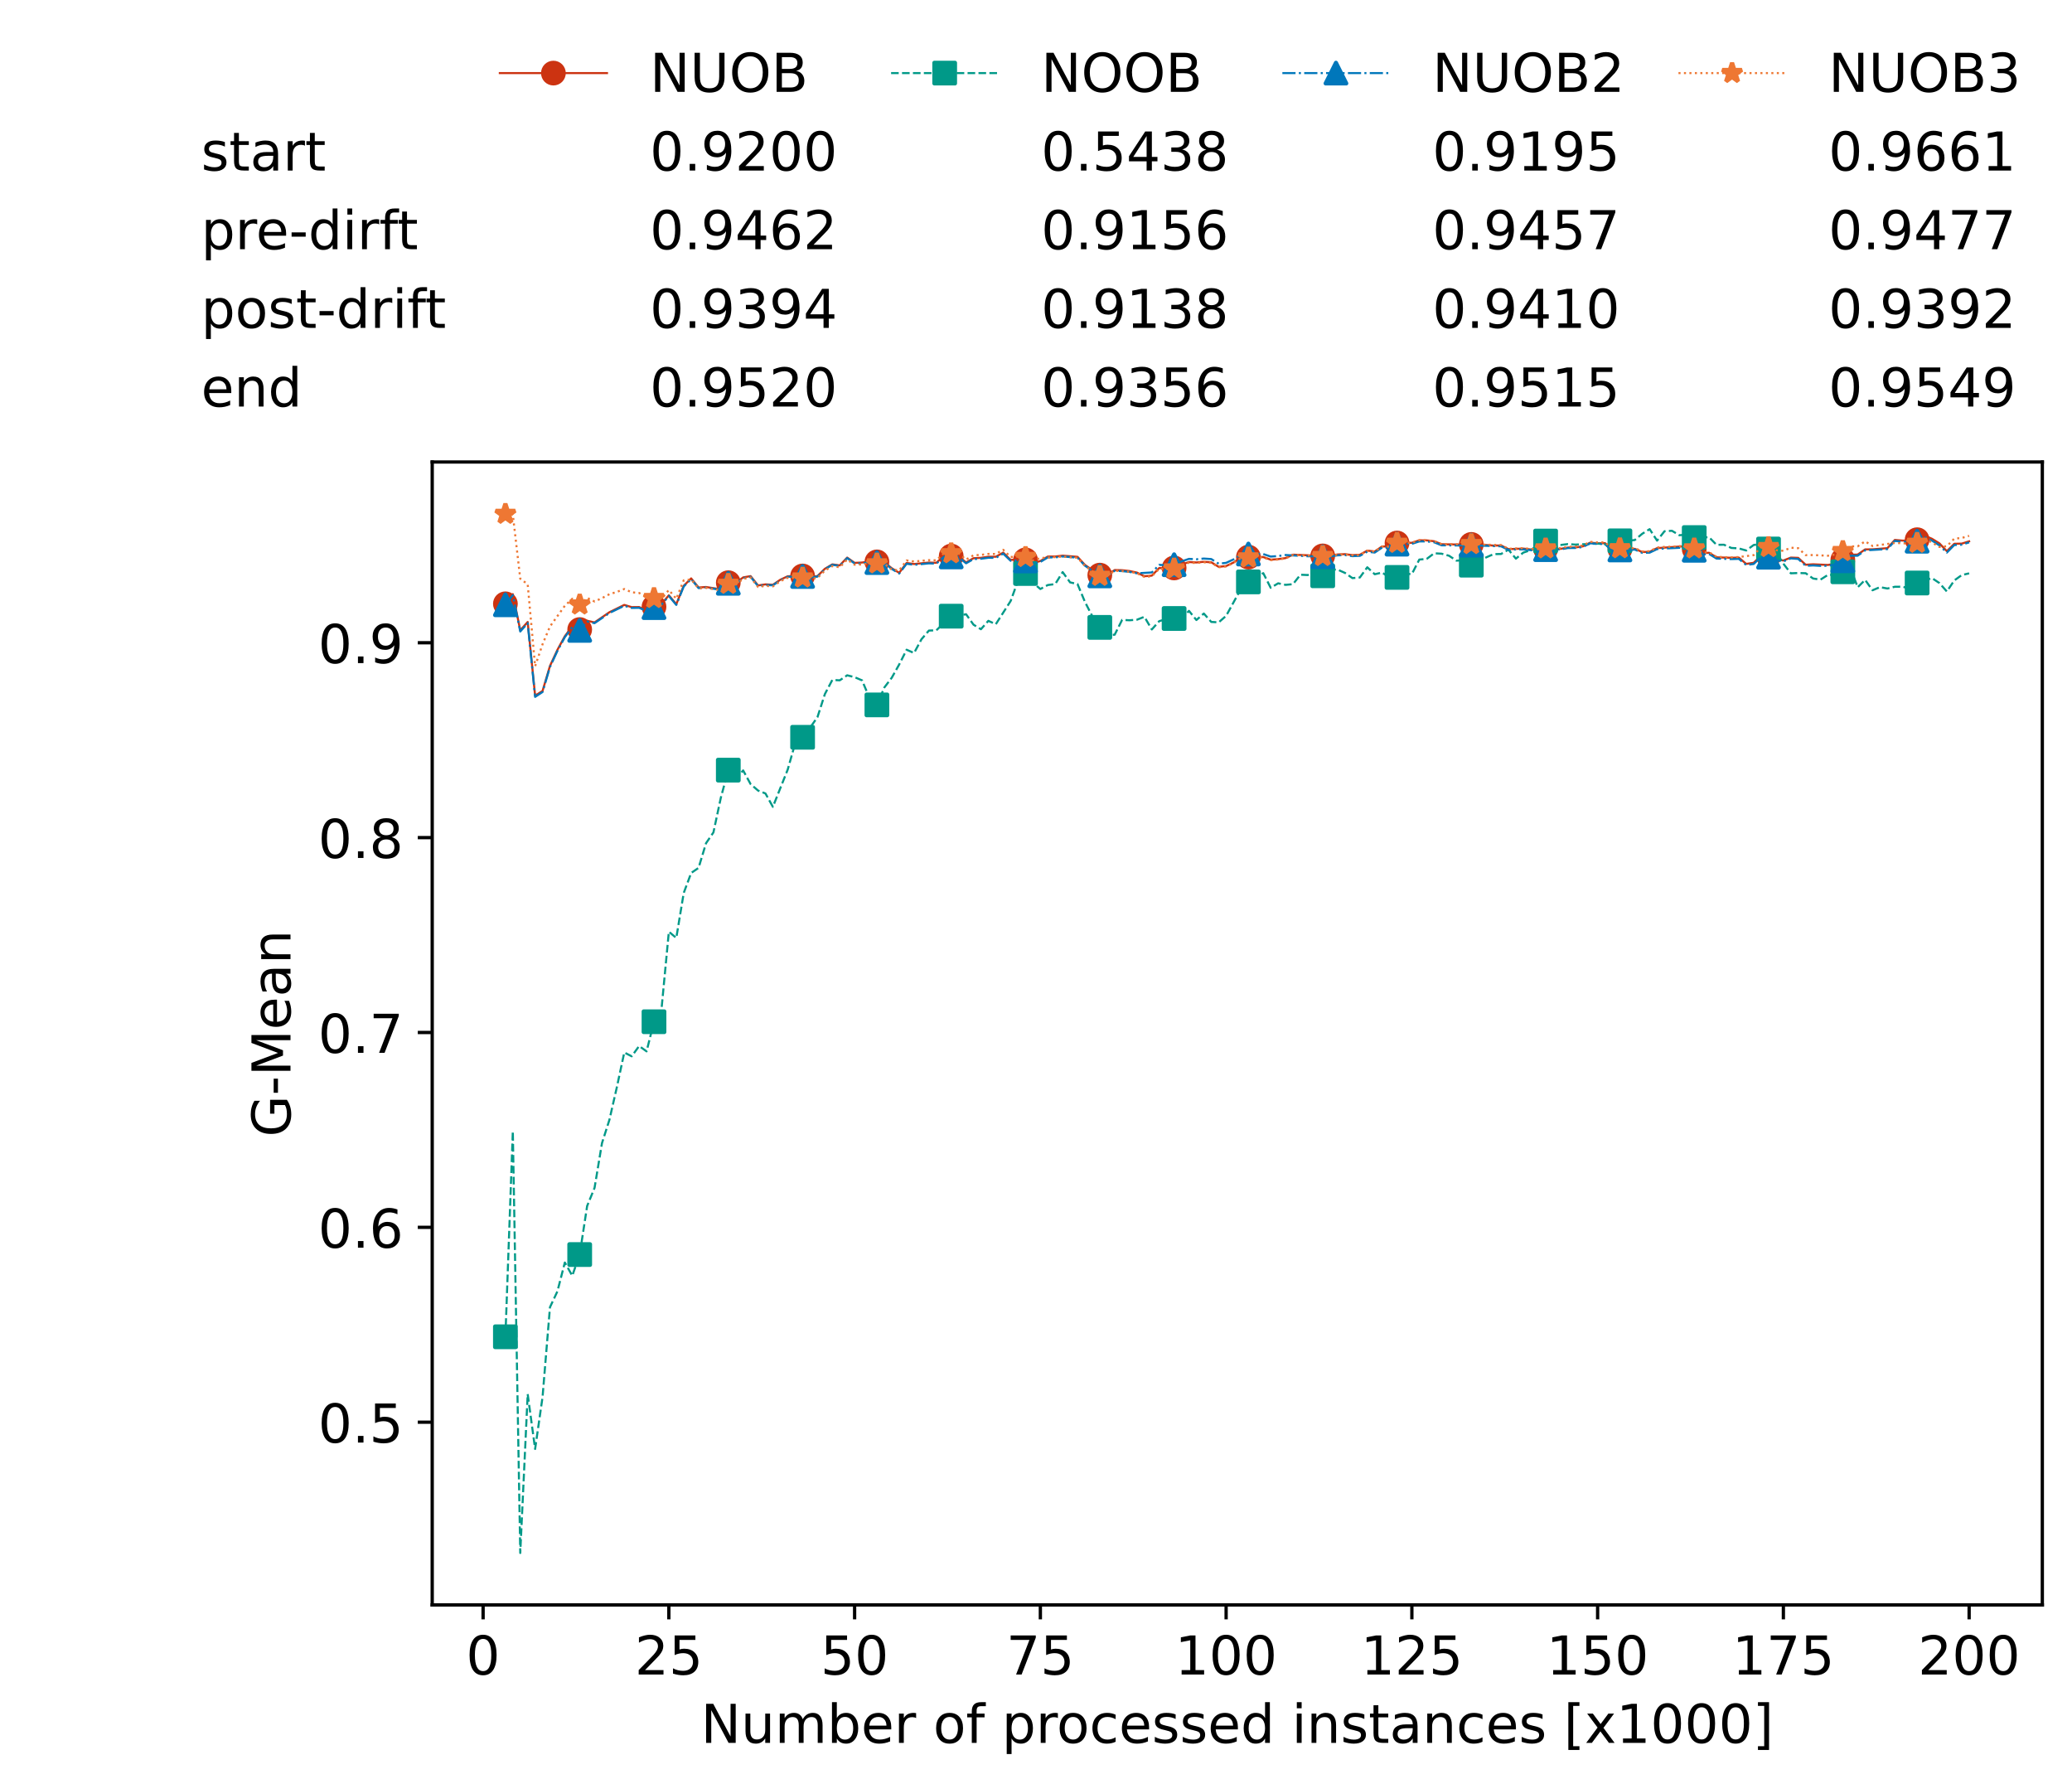 <?xml version="1.0" encoding="utf-8" standalone="no"?>
<!DOCTYPE svg PUBLIC "-//W3C//DTD SVG 1.1//EN"
  "http://www.w3.org/Graphics/SVG/1.1/DTD/svg11.dtd">
<!-- Created with matplotlib (https://matplotlib.org/) -->
<svg height="432.615pt" version="1.1" viewBox="0 0 502.65 432.615" width="502.65pt" xmlns="http://www.w3.org/2000/svg" xmlns:xlink="http://www.w3.org/1999/xlink">
 <defs>
  <style type="text/css">*{stroke-linecap:butt;stroke-linejoin:round;}</style>
 </defs>
 <g id="figure_1">
  <g id="patch_1">
   <path d="M 0 432.615 
L 502.65 432.615 
L 502.65 0 
L 0 0 
z
" style="fill:#ffffff;"/>
  </g>
  <g id="axes_1">
   <g id="patch_2">
    <path d="M 104.85 389.252 
L 495.45 389.252 
L 495.45 112.052 
L 104.85 112.052 
z
" style="fill:#ffffff;"/>
   </g>
   <g id="matplotlib.axis_1">
    <g id="xtick_1">
     <g id="line2d_1">
      <defs>
       <path d="M 0 0 
L 0 3.5 
" id="m3e94664ca3" style="stroke:#000000;stroke-width:0.8;"/>
      </defs>
      <g>
       <use style="stroke:#000000;stroke-width:0.8;" x="117.197" xlink:href="#m3e94664ca3" y="389.252"/>
      </g>
     </g>
     <g id="text_1">
      <!-- 0 -->
      <g transform="translate(113.061 406.13)scale(0.13 -0.13)">
       <defs>
        <path d="M 31.781 66.406 
Q 24.172 66.406 20.328 58.906 
Q 16.5 51.422 16.5 36.375 
Q 16.5 21.391 20.328 13.891 
Q 24.172 6.391 31.781 6.391 
Q 39.453 6.391 43.281 13.891 
Q 47.125 21.391 47.125 36.375 
Q 47.125 51.422 43.281 58.906 
Q 39.453 66.406 31.781 66.406 
z
M 31.781 74.219 
Q 44.047 74.219 50.516 64.516 
Q 56.984 54.828 56.984 36.375 
Q 56.984 17.969 50.516 8.266 
Q 44.047 -1.422 31.781 -1.422 
Q 19.531 -1.422 13.062 8.266 
Q 6.594 17.969 6.594 36.375 
Q 6.594 54.828 13.062 64.516 
Q 19.531 74.219 31.781 74.219 
z
" id="DejaVuSans-48"/>
       </defs>
       <use xlink:href="#DejaVuSans-48"/>
      </g>
     </g>
    </g>
    <g id="xtick_2">
     <g id="line2d_2">
      <g>
       <use style="stroke:#000000;stroke-width:0.8;" x="162.259" xlink:href="#m3e94664ca3" y="389.252"/>
      </g>
     </g>
     <g id="text_2">
      <!-- 25 -->
      <g transform="translate(153.988 406.13)scale(0.13 -0.13)">
       <defs>
        <path d="M 19.188 8.297 
L 53.609 8.297 
L 53.609 0 
L 7.328 0 
L 7.328 8.297 
Q 12.938 14.109 22.625 23.891 
Q 32.328 33.688 34.812 36.531 
Q 39.547 41.844 41.422 45.531 
Q 43.312 49.219 43.312 52.781 
Q 43.312 58.594 39.234 62.25 
Q 35.156 65.922 28.609 65.922 
Q 23.969 65.922 18.812 64.312 
Q 13.672 62.703 7.812 59.422 
L 7.812 69.391 
Q 13.766 71.781 18.938 73 
Q 24.125 74.219 28.422 74.219 
Q 39.75 74.219 46.484 68.547 
Q 53.219 62.891 53.219 53.422 
Q 53.219 48.922 51.531 44.891 
Q 49.859 40.875 45.406 35.406 
Q 44.188 33.984 37.641 27.219 
Q 31.109 20.453 19.188 8.297 
z
" id="DejaVuSans-50"/>
        <path d="M 10.797 72.906 
L 49.516 72.906 
L 49.516 64.594 
L 19.828 64.594 
L 19.828 46.734 
Q 21.969 47.469 24.109 47.828 
Q 26.266 48.188 28.422 48.188 
Q 40.625 48.188 47.75 41.5 
Q 54.891 34.812 54.891 23.391 
Q 54.891 11.625 47.562 5.094 
Q 40.234 -1.422 26.906 -1.422 
Q 22.312 -1.422 17.547 -0.641 
Q 12.797 0.141 7.719 1.703 
L 7.719 11.625 
Q 12.109 9.234 16.797 8.062 
Q 21.484 6.891 26.703 6.891 
Q 35.156 6.891 40.078 11.328 
Q 45.016 15.766 45.016 23.391 
Q 45.016 31 40.078 35.438 
Q 35.156 39.891 26.703 39.891 
Q 22.75 39.891 18.812 39.016 
Q 14.891 38.141 10.797 36.281 
z
" id="DejaVuSans-53"/>
       </defs>
       <use xlink:href="#DejaVuSans-50"/>
       <use x="63.623" xlink:href="#DejaVuSans-53"/>
      </g>
     </g>
    </g>
    <g id="xtick_3">
     <g id="line2d_3">
      <g>
       <use style="stroke:#000000;stroke-width:0.8;" x="207.322" xlink:href="#m3e94664ca3" y="389.252"/>
      </g>
     </g>
     <g id="text_3">
      <!-- 50 -->
      <g transform="translate(199.05 406.13)scale(0.13 -0.13)">
       <use xlink:href="#DejaVuSans-53"/>
       <use x="63.623" xlink:href="#DejaVuSans-48"/>
      </g>
     </g>
    </g>
    <g id="xtick_4">
     <g id="line2d_4">
      <g>
       <use style="stroke:#000000;stroke-width:0.8;" x="252.384" xlink:href="#m3e94664ca3" y="389.252"/>
      </g>
     </g>
     <g id="text_4">
      <!-- 75 -->
      <g transform="translate(244.113 406.13)scale(0.13 -0.13)">
       <defs>
        <path d="M 8.203 72.906 
L 55.078 72.906 
L 55.078 68.703 
L 28.609 0 
L 18.312 0 
L 43.219 64.594 
L 8.203 64.594 
z
" id="DejaVuSans-55"/>
       </defs>
       <use xlink:href="#DejaVuSans-55"/>
       <use x="63.623" xlink:href="#DejaVuSans-53"/>
      </g>
     </g>
    </g>
    <g id="xtick_5">
     <g id="line2d_5">
      <g>
       <use style="stroke:#000000;stroke-width:0.8;" x="297.446" xlink:href="#m3e94664ca3" y="389.252"/>
      </g>
     </g>
     <g id="text_5">
      <!-- 100 -->
      <g transform="translate(285.039 406.13)scale(0.13 -0.13)">
       <defs>
        <path d="M 12.406 8.297 
L 28.516 8.297 
L 28.516 63.922 
L 10.984 60.406 
L 10.984 69.391 
L 28.422 72.906 
L 38.281 72.906 
L 38.281 8.297 
L 54.391 8.297 
L 54.391 0 
L 12.406 0 
z
" id="DejaVuSans-49"/>
       </defs>
       <use xlink:href="#DejaVuSans-49"/>
       <use x="63.623" xlink:href="#DejaVuSans-48"/>
       <use x="127.246" xlink:href="#DejaVuSans-48"/>
      </g>
     </g>
    </g>
    <g id="xtick_6">
     <g id="line2d_6">
      <g>
       <use style="stroke:#000000;stroke-width:0.8;" x="342.509" xlink:href="#m3e94664ca3" y="389.252"/>
      </g>
     </g>
     <g id="text_6">
      <!-- 125 -->
      <g transform="translate(330.102 406.13)scale(0.13 -0.13)">
       <use xlink:href="#DejaVuSans-49"/>
       <use x="63.623" xlink:href="#DejaVuSans-50"/>
       <use x="127.246" xlink:href="#DejaVuSans-53"/>
      </g>
     </g>
    </g>
    <g id="xtick_7">
     <g id="line2d_7">
      <g>
       <use style="stroke:#000000;stroke-width:0.8;" x="387.571" xlink:href="#m3e94664ca3" y="389.252"/>
      </g>
     </g>
     <g id="text_7">
      <!-- 150 -->
      <g transform="translate(375.164 406.13)scale(0.13 -0.13)">
       <use xlink:href="#DejaVuSans-49"/>
       <use x="63.623" xlink:href="#DejaVuSans-53"/>
       <use x="127.246" xlink:href="#DejaVuSans-48"/>
      </g>
     </g>
    </g>
    <g id="xtick_8">
     <g id="line2d_8">
      <g>
       <use style="stroke:#000000;stroke-width:0.8;" x="432.633" xlink:href="#m3e94664ca3" y="389.252"/>
      </g>
     </g>
     <g id="text_8">
      <!-- 175 -->
      <g transform="translate(420.226 406.13)scale(0.13 -0.13)">
       <use xlink:href="#DejaVuSans-49"/>
       <use x="63.623" xlink:href="#DejaVuSans-55"/>
       <use x="127.246" xlink:href="#DejaVuSans-53"/>
      </g>
     </g>
    </g>
    <g id="xtick_9">
     <g id="line2d_9">
      <g>
       <use style="stroke:#000000;stroke-width:0.8;" x="477.695" xlink:href="#m3e94664ca3" y="389.252"/>
      </g>
     </g>
     <g id="text_9">
      <!-- 200 -->
      <g transform="translate(465.289 406.13)scale(0.13 -0.13)">
       <use xlink:href="#DejaVuSans-50"/>
       <use x="63.623" xlink:href="#DejaVuSans-48"/>
       <use x="127.246" xlink:href="#DejaVuSans-48"/>
      </g>
     </g>
    </g>
    <g id="text_10">
     <!-- Number of processed instances [x1000] -->
     <g transform="translate(170.025 422.711)scale(0.13 -0.13)">
      <defs>
       <path d="M 9.812 72.906 
L 23.094 72.906 
L 55.422 11.922 
L 55.422 72.906 
L 64.984 72.906 
L 64.984 0 
L 51.703 0 
L 19.391 60.984 
L 19.391 0 
L 9.812 0 
z
" id="DejaVuSans-78"/>
       <path d="M 8.5 21.578 
L 8.5 54.688 
L 17.484 54.688 
L 17.484 21.922 
Q 17.484 14.156 20.5 10.266 
Q 23.531 6.391 29.594 6.391 
Q 36.859 6.391 41.078 11.031 
Q 45.312 15.672 45.312 23.688 
L 45.312 54.688 
L 54.297 54.688 
L 54.297 0 
L 45.312 0 
L 45.312 8.406 
Q 42.047 3.422 37.719 1 
Q 33.406 -1.422 27.688 -1.422 
Q 18.266 -1.422 13.375 4.438 
Q 8.5 10.297 8.5 21.578 
z
M 31.109 56 
z
" id="DejaVuSans-117"/>
       <path d="M 52 44.188 
Q 55.375 50.25 60.062 53.125 
Q 64.75 56 71.094 56 
Q 79.641 56 84.281 50.016 
Q 88.922 44.047 88.922 33.016 
L 88.922 0 
L 79.891 0 
L 79.891 32.719 
Q 79.891 40.578 77.094 44.375 
Q 74.312 48.188 68.609 48.188 
Q 61.625 48.188 57.562 43.547 
Q 53.516 38.922 53.516 30.906 
L 53.516 0 
L 44.484 0 
L 44.484 32.719 
Q 44.484 40.625 41.703 44.406 
Q 38.922 48.188 33.109 48.188 
Q 26.219 48.188 22.156 43.531 
Q 18.109 38.875 18.109 30.906 
L 18.109 0 
L 9.078 0 
L 9.078 54.688 
L 18.109 54.688 
L 18.109 46.188 
Q 21.188 51.219 25.484 53.609 
Q 29.781 56 35.688 56 
Q 41.656 56 45.828 52.969 
Q 50 49.953 52 44.188 
z
" id="DejaVuSans-109"/>
       <path d="M 48.688 27.297 
Q 48.688 37.203 44.609 42.844 
Q 40.531 48.484 33.406 48.484 
Q 26.266 48.484 22.188 42.844 
Q 18.109 37.203 18.109 27.297 
Q 18.109 17.391 22.188 11.75 
Q 26.266 6.109 33.406 6.109 
Q 40.531 6.109 44.609 11.75 
Q 48.688 17.391 48.688 27.297 
z
M 18.109 46.391 
Q 20.953 51.266 25.266 53.625 
Q 29.594 56 35.594 56 
Q 45.562 56 51.781 48.094 
Q 58.016 40.188 58.016 27.297 
Q 58.016 14.406 51.781 6.484 
Q 45.562 -1.422 35.594 -1.422 
Q 29.594 -1.422 25.266 0.953 
Q 20.953 3.328 18.109 8.203 
L 18.109 0 
L 9.078 0 
L 9.078 75.984 
L 18.109 75.984 
z
" id="DejaVuSans-98"/>
       <path d="M 56.203 29.594 
L 56.203 25.203 
L 14.891 25.203 
Q 15.484 15.922 20.484 11.062 
Q 25.484 6.203 34.422 6.203 
Q 39.594 6.203 44.453 7.469 
Q 49.312 8.734 54.109 11.281 
L 54.109 2.781 
Q 49.266 0.734 44.188 -0.344 
Q 39.109 -1.422 33.891 -1.422 
Q 20.797 -1.422 13.156 6.188 
Q 5.516 13.812 5.516 26.812 
Q 5.516 40.234 12.766 48.109 
Q 20.016 56 32.328 56 
Q 43.359 56 49.781 48.891 
Q 56.203 41.797 56.203 29.594 
z
M 47.219 32.234 
Q 47.125 39.594 43.094 43.984 
Q 39.062 48.391 32.422 48.391 
Q 24.906 48.391 20.391 44.141 
Q 15.875 39.891 15.188 32.172 
z
" id="DejaVuSans-101"/>
       <path d="M 41.109 46.297 
Q 39.594 47.172 37.812 47.578 
Q 36.031 48 33.891 48 
Q 26.266 48 22.188 43.047 
Q 18.109 38.094 18.109 28.812 
L 18.109 0 
L 9.078 0 
L 9.078 54.688 
L 18.109 54.688 
L 18.109 46.188 
Q 20.953 51.172 25.484 53.578 
Q 30.031 56 36.531 56 
Q 37.453 56 38.578 55.875 
Q 39.703 55.766 41.062 55.516 
z
" id="DejaVuSans-114"/>
       <path id="DejaVuSans-32"/>
       <path d="M 30.609 48.391 
Q 23.391 48.391 19.188 42.75 
Q 14.984 37.109 14.984 27.297 
Q 14.984 17.484 19.156 11.844 
Q 23.344 6.203 30.609 6.203 
Q 37.797 6.203 41.984 11.859 
Q 46.188 17.531 46.188 27.297 
Q 46.188 37.016 41.984 42.703 
Q 37.797 48.391 30.609 48.391 
z
M 30.609 56 
Q 42.328 56 49.016 48.375 
Q 55.719 40.766 55.719 27.297 
Q 55.719 13.875 49.016 6.219 
Q 42.328 -1.422 30.609 -1.422 
Q 18.844 -1.422 12.172 6.219 
Q 5.516 13.875 5.516 27.297 
Q 5.516 40.766 12.172 48.375 
Q 18.844 56 30.609 56 
z
" id="DejaVuSans-111"/>
       <path d="M 37.109 75.984 
L 37.109 68.5 
L 28.516 68.5 
Q 23.688 68.5 21.797 66.547 
Q 19.922 64.594 19.922 59.516 
L 19.922 54.688 
L 34.719 54.688 
L 34.719 47.703 
L 19.922 47.703 
L 19.922 0 
L 10.891 0 
L 10.891 47.703 
L 2.297 47.703 
L 2.297 54.688 
L 10.891 54.688 
L 10.891 58.5 
Q 10.891 67.625 15.141 71.797 
Q 19.391 75.984 28.609 75.984 
z
" id="DejaVuSans-102"/>
       <path d="M 18.109 8.203 
L 18.109 -20.797 
L 9.078 -20.797 
L 9.078 54.688 
L 18.109 54.688 
L 18.109 46.391 
Q 20.953 51.266 25.266 53.625 
Q 29.594 56 35.594 56 
Q 45.562 56 51.781 48.094 
Q 58.016 40.188 58.016 27.297 
Q 58.016 14.406 51.781 6.484 
Q 45.562 -1.422 35.594 -1.422 
Q 29.594 -1.422 25.266 0.953 
Q 20.953 3.328 18.109 8.203 
z
M 48.688 27.297 
Q 48.688 37.203 44.609 42.844 
Q 40.531 48.484 33.406 48.484 
Q 26.266 48.484 22.188 42.844 
Q 18.109 37.203 18.109 27.297 
Q 18.109 17.391 22.188 11.75 
Q 26.266 6.109 33.406 6.109 
Q 40.531 6.109 44.609 11.75 
Q 48.688 17.391 48.688 27.297 
z
" id="DejaVuSans-112"/>
       <path d="M 48.781 52.594 
L 48.781 44.188 
Q 44.969 46.297 41.141 47.344 
Q 37.312 48.391 33.406 48.391 
Q 24.656 48.391 19.812 42.844 
Q 14.984 37.312 14.984 27.297 
Q 14.984 17.281 19.812 11.734 
Q 24.656 6.203 33.406 6.203 
Q 37.312 6.203 41.141 7.25 
Q 44.969 8.297 48.781 10.406 
L 48.781 2.094 
Q 45.016 0.344 40.984 -0.531 
Q 36.969 -1.422 32.422 -1.422 
Q 20.062 -1.422 12.781 6.344 
Q 5.516 14.109 5.516 27.297 
Q 5.516 40.672 12.859 48.328 
Q 20.219 56 33.016 56 
Q 37.156 56 41.109 55.141 
Q 45.062 54.297 48.781 52.594 
z
" id="DejaVuSans-99"/>
       <path d="M 44.281 53.078 
L 44.281 44.578 
Q 40.484 46.531 36.375 47.5 
Q 32.281 48.484 27.875 48.484 
Q 21.188 48.484 17.844 46.438 
Q 14.5 44.391 14.5 40.281 
Q 14.5 37.156 16.891 35.375 
Q 19.281 33.594 26.516 31.984 
L 29.594 31.297 
Q 39.156 29.25 43.188 25.516 
Q 47.219 21.781 47.219 15.094 
Q 47.219 7.469 41.188 3.016 
Q 35.156 -1.422 24.609 -1.422 
Q 20.219 -1.422 15.453 -0.562 
Q 10.688 0.297 5.422 2 
L 5.422 11.281 
Q 10.406 8.688 15.234 7.391 
Q 20.062 6.109 24.812 6.109 
Q 31.156 6.109 34.562 8.281 
Q 37.984 10.453 37.984 14.406 
Q 37.984 18.062 35.516 20.016 
Q 33.062 21.969 24.703 23.781 
L 21.578 24.516 
Q 13.234 26.266 9.516 29.906 
Q 5.812 33.547 5.812 39.891 
Q 5.812 47.609 11.281 51.797 
Q 16.75 56 26.812 56 
Q 31.781 56 36.172 55.266 
Q 40.578 54.547 44.281 53.078 
z
" id="DejaVuSans-115"/>
       <path d="M 45.406 46.391 
L 45.406 75.984 
L 54.391 75.984 
L 54.391 0 
L 45.406 0 
L 45.406 8.203 
Q 42.578 3.328 38.25 0.953 
Q 33.938 -1.422 27.875 -1.422 
Q 17.969 -1.422 11.734 6.484 
Q 5.516 14.406 5.516 27.297 
Q 5.516 40.188 11.734 48.094 
Q 17.969 56 27.875 56 
Q 33.938 56 38.25 53.625 
Q 42.578 51.266 45.406 46.391 
z
M 14.797 27.297 
Q 14.797 17.391 18.875 11.75 
Q 22.953 6.109 30.078 6.109 
Q 37.203 6.109 41.297 11.75 
Q 45.406 17.391 45.406 27.297 
Q 45.406 37.203 41.297 42.844 
Q 37.203 48.484 30.078 48.484 
Q 22.953 48.484 18.875 42.844 
Q 14.797 37.203 14.797 27.297 
z
" id="DejaVuSans-100"/>
       <path d="M 9.422 54.688 
L 18.406 54.688 
L 18.406 0 
L 9.422 0 
z
M 9.422 75.984 
L 18.406 75.984 
L 18.406 64.594 
L 9.422 64.594 
z
" id="DejaVuSans-105"/>
       <path d="M 54.891 33.016 
L 54.891 0 
L 45.906 0 
L 45.906 32.719 
Q 45.906 40.484 42.875 44.328 
Q 39.844 48.188 33.797 48.188 
Q 26.516 48.188 22.312 43.547 
Q 18.109 38.922 18.109 30.906 
L 18.109 0 
L 9.078 0 
L 9.078 54.688 
L 18.109 54.688 
L 18.109 46.188 
Q 21.344 51.125 25.703 53.562 
Q 30.078 56 35.797 56 
Q 45.219 56 50.047 50.172 
Q 54.891 44.344 54.891 33.016 
z
" id="DejaVuSans-110"/>
       <path d="M 18.312 70.219 
L 18.312 54.688 
L 36.812 54.688 
L 36.812 47.703 
L 18.312 47.703 
L 18.312 18.016 
Q 18.312 11.328 20.141 9.422 
Q 21.969 7.516 27.594 7.516 
L 36.812 7.516 
L 36.812 0 
L 27.594 0 
Q 17.188 0 13.234 3.875 
Q 9.281 7.766 9.281 18.016 
L 9.281 47.703 
L 2.688 47.703 
L 2.688 54.688 
L 9.281 54.688 
L 9.281 70.219 
z
" id="DejaVuSans-116"/>
       <path d="M 34.281 27.484 
Q 23.391 27.484 19.188 25 
Q 14.984 22.516 14.984 16.5 
Q 14.984 11.719 18.141 8.906 
Q 21.297 6.109 26.703 6.109 
Q 34.188 6.109 38.703 11.406 
Q 43.219 16.703 43.219 25.484 
L 43.219 27.484 
z
M 52.203 31.203 
L 52.203 0 
L 43.219 0 
L 43.219 8.297 
Q 40.141 3.328 35.547 0.953 
Q 30.953 -1.422 24.312 -1.422 
Q 15.922 -1.422 10.953 3.297 
Q 6 8.016 6 15.922 
Q 6 25.141 12.172 29.828 
Q 18.359 34.516 30.609 34.516 
L 43.219 34.516 
L 43.219 35.406 
Q 43.219 41.609 39.141 45 
Q 35.062 48.391 27.688 48.391 
Q 23 48.391 18.547 47.266 
Q 14.109 46.141 10.016 43.891 
L 10.016 52.203 
Q 14.938 54.109 19.578 55.047 
Q 24.219 56 28.609 56 
Q 40.484 56 46.344 49.844 
Q 52.203 43.703 52.203 31.203 
z
" id="DejaVuSans-97"/>
       <path d="M 8.594 75.984 
L 29.297 75.984 
L 29.297 69 
L 17.578 69 
L 17.578 -6.203 
L 29.297 -6.203 
L 29.297 -13.188 
L 8.594 -13.188 
z
" id="DejaVuSans-91"/>
       <path d="M 54.891 54.688 
L 35.109 28.078 
L 55.906 0 
L 45.312 0 
L 29.391 21.484 
L 13.484 0 
L 2.875 0 
L 24.125 28.609 
L 4.688 54.688 
L 15.281 54.688 
L 29.781 35.203 
L 44.281 54.688 
z
" id="DejaVuSans-120"/>
       <path d="M 30.422 75.984 
L 30.422 -13.188 
L 9.719 -13.188 
L 9.719 -6.203 
L 21.391 -6.203 
L 21.391 69 
L 9.719 69 
L 9.719 75.984 
z
" id="DejaVuSans-93"/>
      </defs>
      <use xlink:href="#DejaVuSans-78"/>
      <use x="74.805" xlink:href="#DejaVuSans-117"/>
      <use x="138.184" xlink:href="#DejaVuSans-109"/>
      <use x="235.596" xlink:href="#DejaVuSans-98"/>
      <use x="299.072" xlink:href="#DejaVuSans-101"/>
      <use x="360.596" xlink:href="#DejaVuSans-114"/>
      <use x="401.709" xlink:href="#DejaVuSans-32"/>
      <use x="433.496" xlink:href="#DejaVuSans-111"/>
      <use x="494.678" xlink:href="#DejaVuSans-102"/>
      <use x="529.883" xlink:href="#DejaVuSans-32"/>
      <use x="561.67" xlink:href="#DejaVuSans-112"/>
      <use x="625.146" xlink:href="#DejaVuSans-114"/>
      <use x="664.01" xlink:href="#DejaVuSans-111"/>
      <use x="725.191" xlink:href="#DejaVuSans-99"/>
      <use x="780.172" xlink:href="#DejaVuSans-101"/>
      <use x="841.695" xlink:href="#DejaVuSans-115"/>
      <use x="893.795" xlink:href="#DejaVuSans-115"/>
      <use x="945.895" xlink:href="#DejaVuSans-101"/>
      <use x="1007.418" xlink:href="#DejaVuSans-100"/>
      <use x="1070.895" xlink:href="#DejaVuSans-32"/>
      <use x="1102.682" xlink:href="#DejaVuSans-105"/>
      <use x="1130.465" xlink:href="#DejaVuSans-110"/>
      <use x="1193.844" xlink:href="#DejaVuSans-115"/>
      <use x="1245.943" xlink:href="#DejaVuSans-116"/>
      <use x="1285.152" xlink:href="#DejaVuSans-97"/>
      <use x="1346.432" xlink:href="#DejaVuSans-110"/>
      <use x="1409.811" xlink:href="#DejaVuSans-99"/>
      <use x="1464.791" xlink:href="#DejaVuSans-101"/>
      <use x="1526.314" xlink:href="#DejaVuSans-115"/>
      <use x="1578.414" xlink:href="#DejaVuSans-32"/>
      <use x="1610.201" xlink:href="#DejaVuSans-91"/>
      <use x="1649.215" xlink:href="#DejaVuSans-120"/>
      <use x="1708.395" xlink:href="#DejaVuSans-49"/>
      <use x="1772.018" xlink:href="#DejaVuSans-48"/>
      <use x="1835.641" xlink:href="#DejaVuSans-48"/>
      <use x="1899.264" xlink:href="#DejaVuSans-48"/>
      <use x="1962.887" xlink:href="#DejaVuSans-93"/>
     </g>
    </g>
   </g>
   <g id="matplotlib.axis_2">
    <g id="ytick_1">
     <g id="line2d_10">
      <defs>
       <path d="M 0 0 
L -3.5 0 
" id="md283b5e40b" style="stroke:#000000;stroke-width:0.8;"/>
      </defs>
      <g>
       <use style="stroke:#000000;stroke-width:0.8;" x="104.85" xlink:href="#md283b5e40b" y="344.933"/>
      </g>
     </g>
     <g id="text_11">
      <!-- 0.5 -->
      <g transform="translate(77.176 349.872)scale(0.13 -0.13)">
       <defs>
        <path d="M 10.688 12.406 
L 21 12.406 
L 21 0 
L 10.688 0 
z
" id="DejaVuSans-46"/>
       </defs>
       <use xlink:href="#DejaVuSans-48"/>
       <use x="63.623" xlink:href="#DejaVuSans-46"/>
       <use x="95.41" xlink:href="#DejaVuSans-53"/>
      </g>
     </g>
    </g>
    <g id="ytick_2">
     <g id="line2d_11">
      <g>
       <use style="stroke:#000000;stroke-width:0.8;" x="104.85" xlink:href="#md283b5e40b" y="297.671"/>
      </g>
     </g>
     <g id="text_12">
      <!-- 0.6 -->
      <g transform="translate(77.176 302.61)scale(0.13 -0.13)">
       <defs>
        <path d="M 33.016 40.375 
Q 26.375 40.375 22.484 35.828 
Q 18.609 31.297 18.609 23.391 
Q 18.609 15.531 22.484 10.953 
Q 26.375 6.391 33.016 6.391 
Q 39.656 6.391 43.531 10.953 
Q 47.406 15.531 47.406 23.391 
Q 47.406 31.297 43.531 35.828 
Q 39.656 40.375 33.016 40.375 
z
M 52.594 71.297 
L 52.594 62.312 
Q 48.875 64.062 45.094 64.984 
Q 41.312 65.922 37.594 65.922 
Q 27.828 65.922 22.672 59.328 
Q 17.531 52.734 16.797 39.406 
Q 19.672 43.656 24.016 45.922 
Q 28.375 48.188 33.594 48.188 
Q 44.578 48.188 50.953 41.516 
Q 57.328 34.859 57.328 23.391 
Q 57.328 12.156 50.688 5.359 
Q 44.047 -1.422 33.016 -1.422 
Q 20.359 -1.422 13.672 8.266 
Q 6.984 17.969 6.984 36.375 
Q 6.984 53.656 15.188 63.938 
Q 23.391 74.219 37.203 74.219 
Q 40.922 74.219 44.703 73.484 
Q 48.484 72.75 52.594 71.297 
z
" id="DejaVuSans-54"/>
       </defs>
       <use xlink:href="#DejaVuSans-48"/>
       <use x="63.623" xlink:href="#DejaVuSans-46"/>
       <use x="95.41" xlink:href="#DejaVuSans-54"/>
      </g>
     </g>
    </g>
    <g id="ytick_3">
     <g id="line2d_12">
      <g>
       <use style="stroke:#000000;stroke-width:0.8;" x="104.85" xlink:href="#md283b5e40b" y="250.41"/>
      </g>
     </g>
     <g id="text_13">
      <!-- 0.7 -->
      <g transform="translate(77.176 255.349)scale(0.13 -0.13)">
       <use xlink:href="#DejaVuSans-48"/>
       <use x="63.623" xlink:href="#DejaVuSans-46"/>
       <use x="95.41" xlink:href="#DejaVuSans-55"/>
      </g>
     </g>
    </g>
    <g id="ytick_4">
     <g id="line2d_13">
      <g>
       <use style="stroke:#000000;stroke-width:0.8;" x="104.85" xlink:href="#md283b5e40b" y="203.149"/>
      </g>
     </g>
     <g id="text_14">
      <!-- 0.8 -->
      <g transform="translate(77.176 208.088)scale(0.13 -0.13)">
       <defs>
        <path d="M 31.781 34.625 
Q 24.75 34.625 20.719 30.859 
Q 16.703 27.094 16.703 20.516 
Q 16.703 13.922 20.719 10.156 
Q 24.75 6.391 31.781 6.391 
Q 38.812 6.391 42.859 10.172 
Q 46.922 13.969 46.922 20.516 
Q 46.922 27.094 42.891 30.859 
Q 38.875 34.625 31.781 34.625 
z
M 21.922 38.812 
Q 15.578 40.375 12.031 44.719 
Q 8.5 49.078 8.5 55.328 
Q 8.5 64.062 14.719 69.141 
Q 20.953 74.219 31.781 74.219 
Q 42.672 74.219 48.875 69.141 
Q 55.078 64.062 55.078 55.328 
Q 55.078 49.078 51.531 44.719 
Q 48 40.375 41.703 38.812 
Q 48.828 37.156 52.797 32.312 
Q 56.781 27.484 56.781 20.516 
Q 56.781 9.906 50.312 4.234 
Q 43.844 -1.422 31.781 -1.422 
Q 19.734 -1.422 13.25 4.234 
Q 6.781 9.906 6.781 20.516 
Q 6.781 27.484 10.781 32.312 
Q 14.797 37.156 21.922 38.812 
z
M 18.312 54.391 
Q 18.312 48.734 21.844 45.562 
Q 25.391 42.391 31.781 42.391 
Q 38.141 42.391 41.719 45.562 
Q 45.312 48.734 45.312 54.391 
Q 45.312 60.062 41.719 63.234 
Q 38.141 66.406 31.781 66.406 
Q 25.391 66.406 21.844 63.234 
Q 18.312 60.062 18.312 54.391 
z
" id="DejaVuSans-56"/>
       </defs>
       <use xlink:href="#DejaVuSans-48"/>
       <use x="63.623" xlink:href="#DejaVuSans-46"/>
       <use x="95.41" xlink:href="#DejaVuSans-56"/>
      </g>
     </g>
    </g>
    <g id="ytick_5">
     <g id="line2d_14">
      <g>
       <use style="stroke:#000000;stroke-width:0.8;" x="104.85" xlink:href="#md283b5e40b" y="155.888"/>
      </g>
     </g>
     <g id="text_15">
      <!-- 0.9 -->
      <g transform="translate(77.176 160.827)scale(0.13 -0.13)">
       <defs>
        <path d="M 10.984 1.516 
L 10.984 10.5 
Q 14.703 8.734 18.5 7.812 
Q 22.312 6.891 25.984 6.891 
Q 35.75 6.891 40.891 13.453 
Q 46.047 20.016 46.781 33.406 
Q 43.953 29.203 39.594 26.953 
Q 35.25 24.703 29.984 24.703 
Q 19.047 24.703 12.672 31.312 
Q 6.297 37.938 6.297 49.422 
Q 6.297 60.641 12.938 67.422 
Q 19.578 74.219 30.609 74.219 
Q 43.266 74.219 49.922 64.516 
Q 56.594 54.828 56.594 36.375 
Q 56.594 19.141 48.406 8.859 
Q 40.234 -1.422 26.422 -1.422 
Q 22.703 -1.422 18.891 -0.688 
Q 15.094 0.047 10.984 1.516 
z
M 30.609 32.422 
Q 37.25 32.422 41.125 36.953 
Q 45.016 41.5 45.016 49.422 
Q 45.016 57.281 41.125 61.844 
Q 37.25 66.406 30.609 66.406 
Q 23.969 66.406 20.094 61.844 
Q 16.219 57.281 16.219 49.422 
Q 16.219 41.5 20.094 36.953 
Q 23.969 32.422 30.609 32.422 
z
" id="DejaVuSans-57"/>
       </defs>
       <use xlink:href="#DejaVuSans-48"/>
       <use x="63.623" xlink:href="#DejaVuSans-46"/>
       <use x="95.41" xlink:href="#DejaVuSans-57"/>
      </g>
     </g>
    </g>
    <g id="text_16">
     <!-- G-Mean -->
     <g transform="translate(70.472 275.744)rotate(-90)scale(0.13 -0.13)">
      <defs>
       <path d="M 59.516 10.406 
L 59.516 29.984 
L 43.406 29.984 
L 43.406 38.094 
L 69.281 38.094 
L 69.281 6.781 
Q 63.578 2.734 56.688 0.656 
Q 49.812 -1.422 42 -1.422 
Q 24.906 -1.422 15.25 8.562 
Q 5.609 18.562 5.609 36.375 
Q 5.609 54.25 15.25 64.234 
Q 24.906 74.219 42 74.219 
Q 49.125 74.219 55.547 72.453 
Q 61.969 70.703 67.391 67.281 
L 67.391 56.781 
Q 61.922 61.422 55.766 63.766 
Q 49.609 66.109 42.828 66.109 
Q 29.438 66.109 22.719 58.641 
Q 16.016 51.172 16.016 36.375 
Q 16.016 21.625 22.719 14.156 
Q 29.438 6.688 42.828 6.688 
Q 48.047 6.688 52.141 7.594 
Q 56.25 8.5 59.516 10.406 
z
" id="DejaVuSans-71"/>
       <path d="M 4.891 31.391 
L 31.203 31.391 
L 31.203 23.391 
L 4.891 23.391 
z
" id="DejaVuSans-45"/>
       <path d="M 9.812 72.906 
L 24.516 72.906 
L 43.109 23.297 
L 61.812 72.906 
L 76.516 72.906 
L 76.516 0 
L 66.891 0 
L 66.891 64.016 
L 48.094 14.016 
L 38.188 14.016 
L 19.391 64.016 
L 19.391 0 
L 9.812 0 
z
" id="DejaVuSans-77"/>
      </defs>
      <use xlink:href="#DejaVuSans-71"/>
      <use x="77.49" xlink:href="#DejaVuSans-45"/>
      <use x="113.574" xlink:href="#DejaVuSans-77"/>
      <use x="199.854" xlink:href="#DejaVuSans-101"/>
      <use x="261.377" xlink:href="#DejaVuSans-97"/>
      <use x="322.656" xlink:href="#DejaVuSans-110"/>
     </g>
    </g>
   </g>
   <g id="line2d_15"/>
   <g id="line2d_16"/>
   <g id="line2d_17"/>
   <g id="line2d_18"/>
   <g id="line2d_19"/>
   <g id="line2d_20">
    <path clip-path="url(#p8af641c826)" d="M 122.605 146.445 
L 124.407 144.101 
L 126.21 152.858 
L 128.012 150.852 
L 129.815 168.716 
L 131.617 167.582 
L 133.419 161.512 
L 135.222 157.62 
L 137.024 154.31 
L 138.827 151.868 
L 140.629 152.685 
L 142.432 150.548 
L 144.234 150.959 
L 147.839 148.487 
L 151.444 146.712 
L 153.247 147.248 
L 155.049 147.228 
L 156.852 148.008 
L 158.654 147.177 
L 160.457 146.483 
L 162.259 144.382 
L 164.062 146.534 
L 165.864 142.082 
L 167.667 140.279 
L 169.469 142.491 
L 171.272 142.367 
L 174.877 142.932 
L 176.679 141.322 
L 178.482 141.416 
L 180.284 140.039 
L 182.087 139.725 
L 183.889 141.989 
L 185.692 141.728 
L 187.494 141.83 
L 189.297 140.608 
L 191.099 139.761 
L 194.704 139.692 
L 196.507 139.928 
L 198.309 139.716 
L 200.112 137.947 
L 201.914 136.878 
L 203.717 137.127 
L 205.519 135.234 
L 207.322 136.518 
L 209.124 136.431 
L 210.927 136.165 
L 214.532 136.357 
L 216.334 137.818 
L 218.137 138.927 
L 219.939 136.542 
L 221.742 136.795 
L 225.347 136.437 
L 227.149 136.494 
L 228.952 134.84 
L 232.557 134.925 
L 234.359 136.409 
L 236.162 135.387 
L 237.964 135.293 
L 239.767 135.021 
L 241.569 135.031 
L 243.372 134.03 
L 245.174 135.801 
L 246.976 135.681 
L 248.779 135.794 
L 250.581 136.601 
L 252.384 136.056 
L 254.186 134.981 
L 255.989 134.975 
L 257.791 134.764 
L 261.396 135.052 
L 263.199 137.012 
L 266.804 139.486 
L 268.606 139.425 
L 270.409 138.256 
L 272.211 138.295 
L 274.014 138.495 
L 275.816 138.872 
L 277.619 139.755 
L 279.421 139.612 
L 281.224 137.759 
L 283.026 137.879 
L 284.829 137.747 
L 286.631 136.929 
L 288.434 136.318 
L 290.236 136.414 
L 292.039 136.255 
L 293.841 136.375 
L 295.644 137.476 
L 297.446 137.284 
L 299.249 136.432 
L 301.051 135.231 
L 304.656 135.029 
L 306.459 135.106 
L 308.261 135.735 
L 310.064 135.609 
L 311.866 135.356 
L 313.669 134.524 
L 320.879 134.829 
L 322.681 134.744 
L 324.484 134.477 
L 326.286 134.401 
L 328.089 134.639 
L 329.891 134.553 
L 331.694 133.54 
L 333.496 133.754 
L 335.299 132.52 
L 337.101 132.578 
L 338.904 131.698 
L 342.509 131.648 
L 344.311 131.047 
L 346.114 131.063 
L 347.916 131.274 
L 349.719 131.996 
L 360.533 132.183 
L 362.336 132.328 
L 364.138 132.291 
L 365.941 133.183 
L 369.546 133.051 
L 371.348 133.265 
L 373.151 133.303 
L 374.953 133.158 
L 378.558 133.113 
L 380.361 132.807 
L 382.163 132.775 
L 383.966 132.518 
L 385.768 131.617 
L 387.571 131.772 
L 389.373 131.732 
L 391.176 133.328 
L 392.978 133.19 
L 394.781 133.263 
L 396.583 133.109 
L 398.386 133.882 
L 400.188 133.83 
L 401.991 132.943 
L 407.398 132.563 
L 409.201 132.475 
L 411.003 133.174 
L 412.806 134.161 
L 414.608 134.07 
L 416.411 135.171 
L 420.016 135.283 
L 421.818 135.232 
L 423.621 136.762 
L 425.423 136.499 
L 427.226 134.746 
L 429.028 134.859 
L 430.831 135.62 
L 432.633 135.938 
L 434.436 135.236 
L 436.238 135.301 
L 438.041 136.97 
L 439.843 136.86 
L 443.448 137.02 
L 445.251 136.706 
L 447.053 135.777 
L 448.856 134.551 
L 450.658 134.503 
L 452.461 133.246 
L 454.263 133.228 
L 457.868 132.948 
L 459.671 130.951 
L 461.473 131.109 
L 463.276 131.126 
L 465.078 130.901 
L 466.881 129.893 
L 468.683 130.673 
L 470.485 131.78 
L 472.288 133.673 
L 474.09 131.885 
L 475.893 131.846 
L 477.695 131.292 
L 477.695 131.292 
" style="fill:none;stroke:#cc3311;stroke-linecap:square;stroke-width:0.5;"/>
    <defs>
     <path d="M 0 2.5 
C 0.663 2.5 1.299 2.237 1.768 1.768 
C 2.237 1.299 2.5 0.663 2.5 0 
C 2.5 -0.663 2.237 -1.299 1.768 -1.768 
C 1.299 -2.237 0.663 -2.5 0 -2.5 
C -0.663 -2.5 -1.299 -2.237 -1.768 -1.768 
C -2.237 -1.299 -2.5 -0.663 -2.5 0 
C -2.5 0.663 -2.237 1.299 -1.768 1.768 
C -1.299 2.237 -0.663 2.5 0 2.5 
z
" id="m92c82d0977" style="stroke:#cc3311;"/>
    </defs>
    <g clip-path="url(#p8af641c826)">
     <use style="fill:#cc3311;stroke:#cc3311;" x="122.605" xlink:href="#m92c82d0977" y="146.445"/>
     <use style="fill:#cc3311;stroke:#cc3311;" x="140.629" xlink:href="#m92c82d0977" y="152.685"/>
     <use style="fill:#cc3311;stroke:#cc3311;" x="158.654" xlink:href="#m92c82d0977" y="147.177"/>
     <use style="fill:#cc3311;stroke:#cc3311;" x="176.679" xlink:href="#m92c82d0977" y="141.322"/>
     <use style="fill:#cc3311;stroke:#cc3311;" x="194.704" xlink:href="#m92c82d0977" y="139.692"/>
     <use style="fill:#cc3311;stroke:#cc3311;" x="212.729" xlink:href="#m92c82d0977" y="136.273"/>
     <use style="fill:#cc3311;stroke:#cc3311;" x="230.754" xlink:href="#m92c82d0977" y="134.859"/>
     <use style="fill:#cc3311;stroke:#cc3311;" x="248.779" xlink:href="#m92c82d0977" y="135.794"/>
     <use style="fill:#cc3311;stroke:#cc3311;" x="266.804" xlink:href="#m92c82d0977" y="139.486"/>
     <use style="fill:#cc3311;stroke:#cc3311;" x="284.829" xlink:href="#m92c82d0977" y="137.747"/>
     <use style="fill:#cc3311;stroke:#cc3311;" x="302.854" xlink:href="#m92c82d0977" y="135.117"/>
     <use style="fill:#cc3311;stroke:#cc3311;" x="320.879" xlink:href="#m92c82d0977" y="134.829"/>
     <use style="fill:#cc3311;stroke:#cc3311;" x="338.904" xlink:href="#m92c82d0977" y="131.698"/>
     <use style="fill:#cc3311;stroke:#cc3311;" x="356.928" xlink:href="#m92c82d0977" y="132.039"/>
     <use style="fill:#cc3311;stroke:#cc3311;" x="374.953" xlink:href="#m92c82d0977" y="133.158"/>
     <use style="fill:#cc3311;stroke:#cc3311;" x="392.978" xlink:href="#m92c82d0977" y="133.19"/>
     <use style="fill:#cc3311;stroke:#cc3311;" x="411.003" xlink:href="#m92c82d0977" y="133.174"/>
     <use style="fill:#cc3311;stroke:#cc3311;" x="429.028" xlink:href="#m92c82d0977" y="134.859"/>
     <use style="fill:#cc3311;stroke:#cc3311;" x="447.053" xlink:href="#m92c82d0977" y="135.777"/>
     <use style="fill:#cc3311;stroke:#cc3311;" x="465.078" xlink:href="#m92c82d0977" y="130.901"/>
    </g>
   </g>
   <g id="line2d_21"/>
   <g id="line2d_22"/>
   <g id="line2d_23"/>
   <g id="line2d_24"/>
   <g id="line2d_25">
    <path clip-path="url(#p8af641c826)" d="M 122.605 324.215 
L 124.407 274.358 
L 126.21 376.652 
L 128.012 338.107 
L 129.815 351.424 
L 131.617 338.84 
L 133.419 317.042 
L 135.222 313.197 
L 137.024 306.205 
L 138.827 309.417 
L 140.629 304.273 
L 142.432 292.5 
L 144.234 288.097 
L 146.037 277.249 
L 147.839 271.597 
L 149.642 263.687 
L 151.444 255.264 
L 153.247 256.19 
L 155.049 253.691 
L 156.852 254.993 
L 158.654 247.807 
L 160.457 244.939 
L 162.259 225.969 
L 164.062 227.485 
L 165.864 216.582 
L 167.667 211.727 
L 169.469 210.487 
L 171.272 204.52 
L 173.074 201.885 
L 174.877 193.436 
L 176.679 186.782 
L 178.482 188.874 
L 180.284 186.857 
L 182.087 190.168 
L 183.889 191.732 
L 185.692 192.442 
L 187.494 195.689 
L 191.099 186.631 
L 192.902 180.275 
L 194.704 178.818 
L 196.507 176.496 
L 198.309 173.933 
L 200.112 168.328 
L 201.914 164.907 
L 203.717 165.002 
L 205.519 163.784 
L 207.322 164.235 
L 209.124 165.011 
L 210.927 169.263 
L 212.729 170.961 
L 214.532 166.742 
L 216.334 164.37 
L 218.137 161.159 
L 219.939 157.581 
L 221.742 158.382 
L 223.544 155.035 
L 225.347 152.933 
L 227.149 152.87 
L 230.754 149.44 
L 232.557 149.351 
L 234.359 148.968 
L 236.162 151.501 
L 237.964 152.61 
L 239.767 150.573 
L 241.569 151.398 
L 245.174 145.765 
L 246.976 140.805 
L 248.779 139.092 
L 250.581 141.331 
L 252.384 142.855 
L 254.186 141.892 
L 255.989 141.656 
L 257.791 138.756 
L 259.594 141.244 
L 261.396 141.65 
L 263.199 145.986 
L 265.001 149.481 
L 266.804 152.163 
L 268.606 154.077 
L 270.409 153.937 
L 272.211 150.354 
L 274.014 150.435 
L 275.816 150.302 
L 277.619 149.592 
L 279.421 152.663 
L 281.224 150.647 
L 283.026 150.125 
L 284.829 150.006 
L 286.631 150.134 
L 288.434 148.154 
L 290.236 150.375 
L 292.039 148.805 
L 293.841 150.84 
L 295.644 150.938 
L 297.446 149.369 
L 301.051 142.802 
L 302.854 141.129 
L 306.459 139.009 
L 308.261 142.564 
L 310.064 141.474 
L 311.866 141.846 
L 313.669 141.681 
L 315.471 139.387 
L 317.274 139.468 
L 319.076 138.255 
L 320.879 139.65 
L 322.681 138.124 
L 324.484 138.152 
L 326.286 138.952 
L 328.089 140.209 
L 329.891 140.058 
L 331.694 137.583 
L 333.496 139.27 
L 335.299 138.863 
L 337.101 140.082 
L 338.904 140.04 
L 340.706 139.203 
L 342.509 139.218 
L 344.311 135.712 
L 346.114 135.55 
L 347.916 134.19 
L 349.719 134.29 
L 351.521 134.784 
L 353.324 135.982 
L 355.126 135.875 
L 356.928 137.072 
L 360.533 135.185 
L 362.336 134.394 
L 364.138 134.361 
L 365.941 133.314 
L 367.743 135.491 
L 369.546 134.021 
L 371.348 133.424 
L 373.151 132.092 
L 374.953 131.218 
L 376.756 132.131 
L 378.558 132.18 
L 380.361 131.958 
L 382.163 132.082 
L 387.571 131.838 
L 389.373 131.973 
L 391.176 133.675 
L 392.978 131.168 
L 394.781 131.155 
L 396.583 130.976 
L 398.386 129.46 
L 400.188 128.332 
L 401.991 131.12 
L 403.793 128.845 
L 405.596 128.733 
L 407.398 129.811 
L 409.201 129.665 
L 411.003 130.375 
L 414.608 130.302 
L 416.411 132.132 
L 418.213 132.118 
L 420.016 132.894 
L 421.818 133.005 
L 423.621 133.514 
L 425.423 132.182 
L 427.226 131.914 
L 429.028 133.159 
L 430.831 133.815 
L 432.633 136.719 
L 434.436 139.048 
L 436.238 138.976 
L 438.041 139.027 
L 439.843 140.308 
L 441.646 140.575 
L 443.448 139.425 
L 445.251 139.436 
L 447.053 138.681 
L 448.856 137.621 
L 450.658 142.434 
L 452.461 140.642 
L 454.263 143.161 
L 456.066 142.397 
L 457.868 142.738 
L 459.671 142.31 
L 461.473 142.29 
L 463.276 142.731 
L 465.078 141.401 
L 468.683 140.205 
L 470.485 141.413 
L 472.288 143.457 
L 474.09 140.784 
L 475.893 139.48 
L 477.695 139.055 
L 477.695 139.055 
" style="fill:none;stroke:#009988;stroke-dasharray:1.85,0.8;stroke-dashoffset:0;stroke-width:0.5;"/>
    <defs>
     <path d="M -2.5 2.5 
L 2.5 2.5 
L 2.5 -2.5 
L -2.5 -2.5 
z
" id="m504b7b3c1e" style="stroke:#009988;stroke-linejoin:miter;"/>
    </defs>
    <g clip-path="url(#p8af641c826)">
     <use style="fill:#009988;stroke:#009988;stroke-linejoin:miter;" x="122.605" xlink:href="#m504b7b3c1e" y="324.215"/>
     <use style="fill:#009988;stroke:#009988;stroke-linejoin:miter;" x="140.629" xlink:href="#m504b7b3c1e" y="304.273"/>
     <use style="fill:#009988;stroke:#009988;stroke-linejoin:miter;" x="158.654" xlink:href="#m504b7b3c1e" y="247.807"/>
     <use style="fill:#009988;stroke:#009988;stroke-linejoin:miter;" x="176.679" xlink:href="#m504b7b3c1e" y="186.782"/>
     <use style="fill:#009988;stroke:#009988;stroke-linejoin:miter;" x="194.704" xlink:href="#m504b7b3c1e" y="178.818"/>
     <use style="fill:#009988;stroke:#009988;stroke-linejoin:miter;" x="212.729" xlink:href="#m504b7b3c1e" y="170.961"/>
     <use style="fill:#009988;stroke:#009988;stroke-linejoin:miter;" x="230.754" xlink:href="#m504b7b3c1e" y="149.44"/>
     <use style="fill:#009988;stroke:#009988;stroke-linejoin:miter;" x="248.779" xlink:href="#m504b7b3c1e" y="139.092"/>
     <use style="fill:#009988;stroke:#009988;stroke-linejoin:miter;" x="266.804" xlink:href="#m504b7b3c1e" y="152.163"/>
     <use style="fill:#009988;stroke:#009988;stroke-linejoin:miter;" x="284.829" xlink:href="#m504b7b3c1e" y="150.006"/>
     <use style="fill:#009988;stroke:#009988;stroke-linejoin:miter;" x="302.854" xlink:href="#m504b7b3c1e" y="141.129"/>
     <use style="fill:#009988;stroke:#009988;stroke-linejoin:miter;" x="320.879" xlink:href="#m504b7b3c1e" y="139.65"/>
     <use style="fill:#009988;stroke:#009988;stroke-linejoin:miter;" x="338.904" xlink:href="#m504b7b3c1e" y="140.04"/>
     <use style="fill:#009988;stroke:#009988;stroke-linejoin:miter;" x="356.928" xlink:href="#m504b7b3c1e" y="137.072"/>
     <use style="fill:#009988;stroke:#009988;stroke-linejoin:miter;" x="374.953" xlink:href="#m504b7b3c1e" y="131.218"/>
     <use style="fill:#009988;stroke:#009988;stroke-linejoin:miter;" x="392.978" xlink:href="#m504b7b3c1e" y="131.168"/>
     <use style="fill:#009988;stroke:#009988;stroke-linejoin:miter;" x="411.003" xlink:href="#m504b7b3c1e" y="130.375"/>
     <use style="fill:#009988;stroke:#009988;stroke-linejoin:miter;" x="429.028" xlink:href="#m504b7b3c1e" y="133.159"/>
     <use style="fill:#009988;stroke:#009988;stroke-linejoin:miter;" x="447.053" xlink:href="#m504b7b3c1e" y="138.681"/>
     <use style="fill:#009988;stroke:#009988;stroke-linejoin:miter;" x="465.078" xlink:href="#m504b7b3c1e" y="141.401"/>
    </g>
   </g>
   <g id="line2d_26"/>
   <g id="line2d_27"/>
   <g id="line2d_28"/>
   <g id="line2d_29"/>
   <g id="line2d_30">
    <path clip-path="url(#p8af641c826)" d="M 122.605 146.678 
L 124.407 144.336 
L 126.21 153.16 
L 128.012 151.138 
L 129.815 169.02 
L 131.617 167.835 
L 133.419 161.765 
L 135.222 157.872 
L 137.024 154.535 
L 138.827 152.095 
L 140.629 152.891 
L 142.432 150.737 
L 144.234 151.134 
L 147.839 148.672 
L 151.444 146.919 
L 153.247 147.444 
L 155.049 147.413 
L 156.852 148.196 
L 158.654 147.366 
L 160.457 146.66 
L 162.259 144.549 
L 164.062 146.711 
L 165.864 142.24 
L 167.667 140.437 
L 169.469 142.637 
L 171.272 142.5 
L 174.877 143.066 
L 176.679 141.468 
L 178.482 141.587 
L 180.284 140.21 
L 182.087 139.895 
L 183.889 142.147 
L 185.692 141.874 
L 187.494 141.963 
L 189.297 140.741 
L 191.099 139.894 
L 194.704 139.813 
L 196.507 140.062 
L 198.309 139.85 
L 200.112 138.06 
L 201.914 136.991 
L 203.717 137.239 
L 205.519 135.359 
L 207.322 136.655 
L 209.124 136.606 
L 210.927 136.339 
L 214.532 136.506 
L 216.334 137.979 
L 218.137 139.1 
L 219.939 136.727 
L 221.742 136.993 
L 225.347 136.635 
L 227.149 136.704 
L 228.952 135.05 
L 232.557 135.148 
L 234.359 136.619 
L 236.162 135.598 
L 237.964 135.516 
L 239.767 135.281 
L 241.569 135.291 
L 243.372 134.279 
L 245.174 136.011 
L 246.976 135.917 
L 248.779 136.055 
L 250.581 136.849 
L 252.384 136.293 
L 254.186 135.193 
L 255.989 135.187 
L 257.791 134.963 
L 261.396 135.251 
L 263.199 137.199 
L 266.804 139.673 
L 268.606 139.599 
L 270.409 138.443 
L 272.211 138.507 
L 274.014 138.707 
L 275.816 139.047 
L 279.421 138.839 
L 281.224 136.998 
L 283.026 137.094 
L 284.829 136.962 
L 286.631 136.156 
L 288.434 135.545 
L 290.236 135.641 
L 292.039 135.47 
L 293.841 135.59 
L 295.644 136.715 
L 297.446 136.51 
L 299.249 135.67 
L 301.051 134.457 
L 304.656 134.292 
L 306.459 134.381 
L 308.261 134.985 
L 310.064 134.86 
L 311.866 134.606 
L 317.274 134.917 
L 322.681 134.955 
L 324.484 134.688 
L 326.286 134.624 
L 328.089 134.887 
L 329.891 134.813 
L 331.694 133.802 
L 333.496 134.016 
L 335.299 132.795 
L 337.101 132.866 
L 338.904 131.974 
L 340.706 131.879 
L 342.509 131.899 
L 344.311 131.311 
L 346.114 131.314 
L 347.916 131.525 
L 349.719 132.259 
L 358.731 132.324 
L 364.138 132.492 
L 365.941 133.37 
L 367.743 133.245 
L 369.546 133.238 
L 371.348 133.428 
L 373.151 133.453 
L 374.953 133.308 
L 378.558 133.238 
L 380.361 132.919 
L 382.163 132.9 
L 383.966 132.668 
L 385.768 131.755 
L 387.571 131.934 
L 389.373 131.92 
L 391.176 133.516 
L 392.978 133.391 
L 394.781 133.438 
L 396.583 133.284 
L 398.386 134.082 
L 400.188 134.042 
L 401.991 133.18 
L 403.793 133.026 
L 407.398 132.862 
L 409.201 132.774 
L 411.003 133.461 
L 412.806 134.448 
L 414.608 134.357 
L 416.411 135.47 
L 420.016 135.594 
L 421.818 135.543 
L 423.621 137.025 
L 425.423 136.787 
L 427.226 135.071 
L 429.028 135.146 
L 430.831 135.894 
L 432.633 136.15 
L 434.436 135.424 
L 436.238 135.564 
L 438.041 137.231 
L 439.843 137.134 
L 441.646 137.245 
L 443.448 137.219 
L 445.251 136.905 
L 447.053 136.013 
L 448.856 134.8 
L 450.658 134.776 
L 452.461 133.483 
L 456.066 133.273 
L 457.868 133.172 
L 459.671 131.185 
L 461.473 131.382 
L 463.276 131.4 
L 465.078 131.262 
L 466.881 130.278 
L 468.683 131.109 
L 470.485 132.274 
L 472.288 134.022 
L 474.09 132.186 
L 475.893 132.11 
L 477.695 131.543 
L 477.695 131.543 
" style="fill:none;stroke:#0077bb;stroke-dasharray:3.2,0.8,0.5,0.8;stroke-dashoffset:0;stroke-width:0.5;"/>
    <defs>
     <path d="M 0 -2.5 
L -2.5 2.5 
L 2.5 2.5 
z
" id="m50d5e3486d" style="stroke:#0077bb;stroke-linejoin:miter;"/>
    </defs>
    <g clip-path="url(#p8af641c826)">
     <use style="fill:#0077bb;stroke:#0077bb;stroke-linejoin:miter;" x="122.605" xlink:href="#m50d5e3486d" y="146.678"/>
     <use style="fill:#0077bb;stroke:#0077bb;stroke-linejoin:miter;" x="140.629" xlink:href="#m50d5e3486d" y="152.891"/>
     <use style="fill:#0077bb;stroke:#0077bb;stroke-linejoin:miter;" x="158.654" xlink:href="#m50d5e3486d" y="147.366"/>
     <use style="fill:#0077bb;stroke:#0077bb;stroke-linejoin:miter;" x="176.679" xlink:href="#m50d5e3486d" y="141.468"/>
     <use style="fill:#0077bb;stroke:#0077bb;stroke-linejoin:miter;" x="194.704" xlink:href="#m50d5e3486d" y="139.813"/>
     <use style="fill:#0077bb;stroke:#0077bb;stroke-linejoin:miter;" x="212.729" xlink:href="#m50d5e3486d" y="136.435"/>
     <use style="fill:#0077bb;stroke:#0077bb;stroke-linejoin:miter;" x="230.754" xlink:href="#m50d5e3486d" y="135.069"/>
     <use style="fill:#0077bb;stroke:#0077bb;stroke-linejoin:miter;" x="248.779" xlink:href="#m50d5e3486d" y="136.055"/>
     <use style="fill:#0077bb;stroke:#0077bb;stroke-linejoin:miter;" x="266.804" xlink:href="#m50d5e3486d" y="139.673"/>
     <use style="fill:#0077bb;stroke:#0077bb;stroke-linejoin:miter;" x="284.829" xlink:href="#m50d5e3486d" y="136.962"/>
     <use style="fill:#0077bb;stroke:#0077bb;stroke-linejoin:miter;" x="302.854" xlink:href="#m50d5e3486d" y="134.367"/>
     <use style="fill:#0077bb;stroke:#0077bb;stroke-linejoin:miter;" x="320.879" xlink:href="#m50d5e3486d" y="135.052"/>
     <use style="fill:#0077bb;stroke:#0077bb;stroke-linejoin:miter;" x="338.904" xlink:href="#m50d5e3486d" y="131.974"/>
     <use style="fill:#0077bb;stroke:#0077bb;stroke-linejoin:miter;" x="356.928" xlink:href="#m50d5e3486d" y="132.215"/>
     <use style="fill:#0077bb;stroke:#0077bb;stroke-linejoin:miter;" x="374.953" xlink:href="#m50d5e3486d" y="133.308"/>
     <use style="fill:#0077bb;stroke:#0077bb;stroke-linejoin:miter;" x="392.978" xlink:href="#m50d5e3486d" y="133.391"/>
     <use style="fill:#0077bb;stroke:#0077bb;stroke-linejoin:miter;" x="411.003" xlink:href="#m50d5e3486d" y="133.461"/>
     <use style="fill:#0077bb;stroke:#0077bb;stroke-linejoin:miter;" x="429.028" xlink:href="#m50d5e3486d" y="135.146"/>
     <use style="fill:#0077bb;stroke:#0077bb;stroke-linejoin:miter;" x="447.053" xlink:href="#m50d5e3486d" y="136.013"/>
     <use style="fill:#0077bb;stroke:#0077bb;stroke-linejoin:miter;" x="465.078" xlink:href="#m50d5e3486d" y="131.262"/>
    </g>
   </g>
   <g id="line2d_31"/>
   <g id="line2d_32"/>
   <g id="line2d_33"/>
   <g id="line2d_34"/>
   <g id="line2d_35">
    <path clip-path="url(#p8af641c826)" d="M 122.605 124.652 
L 124.407 124.792 
L 126.21 140.35 
L 128.012 141.708 
L 129.815 161.59 
L 131.617 156.251 
L 133.419 151.941 
L 137.024 146.922 
L 138.827 145.219 
L 140.629 146.64 
L 142.432 145.006 
L 144.234 145.881 
L 146.037 145.066 
L 147.839 144.119 
L 149.642 143.559 
L 151.444 142.858 
L 153.247 143.648 
L 155.049 143.817 
L 156.852 144.791 
L 158.654 145.074 
L 160.457 145.234 
L 162.259 143.091 
L 164.062 145.227 
L 165.864 140.74 
L 167.667 140.543 
L 169.469 142.694 
L 171.272 142.569 
L 174.877 143.173 
L 176.679 141.625 
L 178.482 141.781 
L 180.284 140.406 
L 182.087 140.053 
L 183.889 142.352 
L 185.692 142.092 
L 187.494 142.219 
L 189.297 140.961 
L 191.099 140.139 
L 194.704 140.095 
L 196.507 140.394 
L 198.309 140.17 
L 200.112 138.38 
L 201.914 137.312 
L 203.717 137.573 
L 205.519 135.704 
L 207.322 136.963 
L 209.124 136.901 
L 210.927 136.622 
L 214.532 136.701 
L 216.334 138.16 
L 218.137 138.323 
L 219.939 135.928 
L 221.742 136.181 
L 225.347 135.848 
L 227.149 135.892 
L 228.952 134.191 
L 232.557 134.213 
L 234.359 135.708 
L 236.162 134.675 
L 237.964 134.58 
L 239.767 134.346 
L 241.569 134.356 
L 243.372 133.343 
L 245.174 135.089 
L 246.976 134.982 
L 248.779 135.119 
L 250.581 135.914 
L 252.384 135.346 
L 257.791 135 
L 261.396 135.288 
L 263.199 137.236 
L 265.001 138.54 
L 266.804 139.697 
L 268.606 139.636 
L 270.409 138.456 
L 272.211 138.494 
L 274.014 138.695 
L 275.816 139.047 
L 277.619 139.918 
L 279.421 139.775 
L 281.224 137.946 
L 283.026 138.042 
L 284.829 137.897 
L 286.631 137.079 
L 288.434 136.468 
L 290.236 136.539 
L 292.039 136.38 
L 293.841 136.487 
L 295.644 137.587 
L 297.446 137.382 
L 299.249 136.53 
L 301.051 135.317 
L 304.656 135.115 
L 306.459 135.217 
L 308.261 135.845 
L 310.064 135.695 
L 311.866 135.429 
L 313.669 134.597 
L 320.879 134.878 
L 322.681 134.792 
L 324.484 134.526 
L 326.286 134.474 
L 328.089 134.687 
L 329.891 134.601 
L 331.694 133.564 
L 333.496 133.779 
L 335.299 132.545 
L 337.101 132.59 
L 338.904 131.685 
L 342.509 131.623 
L 344.311 131.022 
L 346.114 131.038 
L 347.916 131.249 
L 349.719 131.971 
L 358.731 132.048 
L 364.138 132.203 
L 365.941 133.095 
L 369.546 132.938 
L 371.348 133.14 
L 373.151 133.19 
L 374.953 133.033 
L 378.558 132.938 
L 380.361 132.62 
L 382.163 132.576 
L 383.966 132.306 
L 385.768 131.405 
L 387.571 131.559 
L 389.373 131.533 
L 391.176 133.128 
L 392.978 132.991 
L 394.781 133.076 
L 396.583 132.922 
L 398.386 133.732 
L 400.188 133.693 
L 401.991 132.793 
L 403.793 132.639 
L 405.596 132.609 
L 409.201 132.325 
L 411.003 133.037 
L 412.806 134.025 
L 414.608 133.934 
L 416.411 135.047 
L 420.016 135.184 
L 421.818 135.108 
L 425.423 134.637 
L 427.226 132.724 
L 429.028 132.711 
L 430.831 133.435 
L 432.633 133.591 
L 434.436 132.839 
L 436.238 132.954 
L 438.041 134.636 
L 439.843 134.614 
L 443.448 134.786 
L 445.251 134.473 
L 447.053 133.68 
L 448.856 132.515 
L 450.658 132.516 
L 452.461 131.285 
L 454.263 132.425 
L 459.671 131.676 
L 463.276 131.837 
L 465.078 131.675 
L 466.881 130.679 
L 468.683 131.551 
L 470.485 132.66 
L 472.288 132.479 
L 474.09 130.64 
L 475.893 130.477 
L 477.695 129.96 
L 477.695 129.96 
" style="fill:none;stroke:#ee7733;stroke-dasharray:0.5,0.825;stroke-dashoffset:0;stroke-width:0.5;"/>
    <defs>
     <path d="M 0 -2.5 
L -0.561 -0.773 
L -2.378 -0.773 
L -0.908 0.295 
L -1.469 2.023 
L -0 0.955 
L 1.469 2.023 
L 0.908 0.295 
L 2.378 -0.773 
L 0.561 -0.773 
z
" id="m91920e01d9" style="stroke:#ee7733;stroke-linejoin:bevel;"/>
    </defs>
    <g clip-path="url(#p8af641c826)">
     <use style="fill:#ee7733;stroke:#ee7733;stroke-linejoin:bevel;" x="122.605" xlink:href="#m91920e01d9" y="124.652"/>
     <use style="fill:#ee7733;stroke:#ee7733;stroke-linejoin:bevel;" x="140.629" xlink:href="#m91920e01d9" y="146.64"/>
     <use style="fill:#ee7733;stroke:#ee7733;stroke-linejoin:bevel;" x="158.654" xlink:href="#m91920e01d9" y="145.074"/>
     <use style="fill:#ee7733;stroke:#ee7733;stroke-linejoin:bevel;" x="176.679" xlink:href="#m91920e01d9" y="141.625"/>
     <use style="fill:#ee7733;stroke:#ee7733;stroke-linejoin:bevel;" x="194.704" xlink:href="#m91920e01d9" y="140.095"/>
     <use style="fill:#ee7733;stroke:#ee7733;stroke-linejoin:bevel;" x="212.729" xlink:href="#m91920e01d9" y="136.667"/>
     <use style="fill:#ee7733;stroke:#ee7733;stroke-linejoin:bevel;" x="230.754" xlink:href="#m91920e01d9" y="134.21"/>
     <use style="fill:#ee7733;stroke:#ee7733;stroke-linejoin:bevel;" x="248.779" xlink:href="#m91920e01d9" y="135.119"/>
     <use style="fill:#ee7733;stroke:#ee7733;stroke-linejoin:bevel;" x="266.804" xlink:href="#m91920e01d9" y="139.697"/>
     <use style="fill:#ee7733;stroke:#ee7733;stroke-linejoin:bevel;" x="284.829" xlink:href="#m91920e01d9" y="137.897"/>
     <use style="fill:#ee7733;stroke:#ee7733;stroke-linejoin:bevel;" x="302.854" xlink:href="#m91920e01d9" y="135.215"/>
     <use style="fill:#ee7733;stroke:#ee7733;stroke-linejoin:bevel;" x="320.879" xlink:href="#m91920e01d9" y="134.878"/>
     <use style="fill:#ee7733;stroke:#ee7733;stroke-linejoin:bevel;" x="338.904" xlink:href="#m91920e01d9" y="131.685"/>
     <use style="fill:#ee7733;stroke:#ee7733;stroke-linejoin:bevel;" x="356.928" xlink:href="#m91920e01d9" y="131.989"/>
     <use style="fill:#ee7733;stroke:#ee7733;stroke-linejoin:bevel;" x="374.953" xlink:href="#m91920e01d9" y="133.033"/>
     <use style="fill:#ee7733;stroke:#ee7733;stroke-linejoin:bevel;" x="392.978" xlink:href="#m91920e01d9" y="132.991"/>
     <use style="fill:#ee7733;stroke:#ee7733;stroke-linejoin:bevel;" x="411.003" xlink:href="#m91920e01d9" y="133.037"/>
     <use style="fill:#ee7733;stroke:#ee7733;stroke-linejoin:bevel;" x="429.028" xlink:href="#m91920e01d9" y="132.711"/>
     <use style="fill:#ee7733;stroke:#ee7733;stroke-linejoin:bevel;" x="447.053" xlink:href="#m91920e01d9" y="133.68"/>
     <use style="fill:#ee7733;stroke:#ee7733;stroke-linejoin:bevel;" x="465.078" xlink:href="#m91920e01d9" y="131.675"/>
    </g>
   </g>
   <g id="line2d_36"/>
   <g id="line2d_37"/>
   <g id="line2d_38"/>
   <g id="line2d_39"/>
   <g id="patch_3">
    <path d="M 104.85 389.252 
L 104.85 112.052 
" style="fill:none;stroke:#000000;stroke-linecap:square;stroke-linejoin:miter;stroke-width:0.8;"/>
   </g>
   <g id="patch_4">
    <path d="M 495.45 389.252 
L 495.45 112.052 
" style="fill:none;stroke:#000000;stroke-linecap:square;stroke-linejoin:miter;stroke-width:0.8;"/>
   </g>
   <g id="patch_5">
    <path d="M 104.85 389.252 
L 495.45 389.252 
" style="fill:none;stroke:#000000;stroke-linecap:square;stroke-linejoin:miter;stroke-width:0.8;"/>
   </g>
   <g id="patch_6">
    <path d="M 104.85 112.052 
L 495.45 112.052 
" style="fill:none;stroke:#000000;stroke-linecap:square;stroke-linejoin:miter;stroke-width:0.8;"/>
   </g>
   <g id="legend_1">
    <g id="line2d_40"/>
    <g id="line2d_41"/>
    <g id="text_17">
     <!--   -->
     <g transform="translate(48.8 22.278)scale(0.13 -0.13)">
      <use xlink:href="#DejaVuSans-32"/>
     </g>
    </g>
    <g id="line2d_42"/>
    <g id="line2d_43"/>
    <g id="text_18">
     <!-- start -->
     <g transform="translate(48.8 41.36)scale(0.13 -0.13)">
      <use xlink:href="#DejaVuSans-115"/>
      <use x="52.1" xlink:href="#DejaVuSans-116"/>
      <use x="91.309" xlink:href="#DejaVuSans-97"/>
      <use x="152.588" xlink:href="#DejaVuSans-114"/>
      <use x="193.701" xlink:href="#DejaVuSans-116"/>
     </g>
    </g>
    <g id="line2d_44"/>
    <g id="line2d_45"/>
    <g id="text_19">
     <!-- pre-dirft -->
     <g transform="translate(48.8 60.441)scale(0.13 -0.13)">
      <use xlink:href="#DejaVuSans-112"/>
      <use x="63.477" xlink:href="#DejaVuSans-114"/>
      <use x="102.34" xlink:href="#DejaVuSans-101"/>
      <use x="163.863" xlink:href="#DejaVuSans-45"/>
      <use x="199.947" xlink:href="#DejaVuSans-100"/>
      <use x="263.424" xlink:href="#DejaVuSans-105"/>
      <use x="291.207" xlink:href="#DejaVuSans-114"/>
      <use x="332.32" xlink:href="#DejaVuSans-102"/>
      <use x="365.775" xlink:href="#DejaVuSans-116"/>
     </g>
    </g>
    <g id="line2d_46"/>
    <g id="line2d_47"/>
    <g id="text_20">
     <!-- post-drift -->
     <g transform="translate(48.8 79.523)scale(0.13 -0.13)">
      <use xlink:href="#DejaVuSans-112"/>
      <use x="63.477" xlink:href="#DejaVuSans-111"/>
      <use x="124.658" xlink:href="#DejaVuSans-115"/>
      <use x="176.758" xlink:href="#DejaVuSans-116"/>
      <use x="215.967" xlink:href="#DejaVuSans-45"/>
      <use x="252.051" xlink:href="#DejaVuSans-100"/>
      <use x="315.527" xlink:href="#DejaVuSans-114"/>
      <use x="356.641" xlink:href="#DejaVuSans-105"/>
      <use x="384.424" xlink:href="#DejaVuSans-102"/>
      <use x="417.879" xlink:href="#DejaVuSans-116"/>
     </g>
    </g>
    <g id="line2d_48"/>
    <g id="line2d_49"/>
    <g id="text_21">
     <!-- end -->
     <g transform="translate(48.8 98.604)scale(0.13 -0.13)">
      <use xlink:href="#DejaVuSans-101"/>
      <use x="61.523" xlink:href="#DejaVuSans-110"/>
      <use x="124.902" xlink:href="#DejaVuSans-100"/>
     </g>
    </g>
    <g id="line2d_50">
     <path d="M 121.252 17.728 
L 147.252 17.728 
" style="fill:none;stroke:#cc3311;stroke-linecap:square;stroke-width:0.5;"/>
    </g>
    <g id="line2d_51">
     <g>
      <use style="fill:#cc3311;stroke:#cc3311;" x="134.252" xlink:href="#m92c82d0977" y="17.728"/>
     </g>
    </g>
    <g id="text_22">
     <!-- NUOB -->
     <g transform="translate(157.652 22.278)scale(0.13 -0.13)">
      <defs>
       <path d="M 8.688 72.906 
L 18.609 72.906 
L 18.609 28.609 
Q 18.609 16.891 22.844 11.734 
Q 27.094 6.594 36.625 6.594 
Q 46.094 6.594 50.344 11.734 
Q 54.594 16.891 54.594 28.609 
L 54.594 72.906 
L 64.5 72.906 
L 64.5 27.391 
Q 64.5 13.141 57.438 5.859 
Q 50.391 -1.422 36.625 -1.422 
Q 22.797 -1.422 15.734 5.859 
Q 8.688 13.141 8.688 27.391 
z
" id="DejaVuSans-85"/>
       <path d="M 39.406 66.219 
Q 28.656 66.219 22.328 58.203 
Q 16.016 50.203 16.016 36.375 
Q 16.016 22.609 22.328 14.594 
Q 28.656 6.594 39.406 6.594 
Q 50.141 6.594 56.422 14.594 
Q 62.703 22.609 62.703 36.375 
Q 62.703 50.203 56.422 58.203 
Q 50.141 66.219 39.406 66.219 
z
M 39.406 74.219 
Q 54.734 74.219 63.906 63.938 
Q 73.094 53.656 73.094 36.375 
Q 73.094 19.141 63.906 8.859 
Q 54.734 -1.422 39.406 -1.422 
Q 24.031 -1.422 14.812 8.828 
Q 5.609 19.094 5.609 36.375 
Q 5.609 53.656 14.812 63.938 
Q 24.031 74.219 39.406 74.219 
z
" id="DejaVuSans-79"/>
       <path d="M 19.672 34.812 
L 19.672 8.109 
L 35.5 8.109 
Q 43.453 8.109 47.281 11.406 
Q 51.125 14.703 51.125 21.484 
Q 51.125 28.328 47.281 31.562 
Q 43.453 34.812 35.5 34.812 
z
M 19.672 64.797 
L 19.672 42.828 
L 34.281 42.828 
Q 41.5 42.828 45.031 45.531 
Q 48.578 48.25 48.578 53.812 
Q 48.578 59.328 45.031 62.062 
Q 41.5 64.797 34.281 64.797 
z
M 9.812 72.906 
L 35.016 72.906 
Q 46.297 72.906 52.391 68.219 
Q 58.5 63.531 58.5 54.891 
Q 58.5 48.188 55.375 44.234 
Q 52.25 40.281 46.188 39.312 
Q 53.469 37.75 57.5 32.781 
Q 61.531 27.828 61.531 20.406 
Q 61.531 10.641 54.891 5.312 
Q 48.25 0 35.984 0 
L 9.812 0 
z
" id="DejaVuSans-66"/>
      </defs>
      <use xlink:href="#DejaVuSans-78"/>
      <use x="74.805" xlink:href="#DejaVuSans-85"/>
      <use x="147.998" xlink:href="#DejaVuSans-79"/>
      <use x="226.709" xlink:href="#DejaVuSans-66"/>
     </g>
    </g>
    <g id="line2d_52"/>
    <g id="line2d_53"/>
    <g id="text_23">
     <!-- 0.9200 -->
     <g transform="translate(157.652 41.36)scale(0.13 -0.13)">
      <use xlink:href="#DejaVuSans-48"/>
      <use x="63.623" xlink:href="#DejaVuSans-46"/>
      <use x="95.41" xlink:href="#DejaVuSans-57"/>
      <use x="159.033" xlink:href="#DejaVuSans-50"/>
      <use x="222.656" xlink:href="#DejaVuSans-48"/>
      <use x="286.279" xlink:href="#DejaVuSans-48"/>
     </g>
    </g>
    <g id="line2d_54"/>
    <g id="line2d_55"/>
    <g id="text_24">
     <!-- 0.9462 -->
     <g transform="translate(157.652 60.441)scale(0.13 -0.13)">
      <defs>
       <path d="M 37.797 64.312 
L 12.891 25.391 
L 37.797 25.391 
z
M 35.203 72.906 
L 47.609 72.906 
L 47.609 25.391 
L 58.016 25.391 
L 58.016 17.188 
L 47.609 17.188 
L 47.609 0 
L 37.797 0 
L 37.797 17.188 
L 4.891 17.188 
L 4.891 26.703 
z
" id="DejaVuSans-52"/>
      </defs>
      <use xlink:href="#DejaVuSans-48"/>
      <use x="63.623" xlink:href="#DejaVuSans-46"/>
      <use x="95.41" xlink:href="#DejaVuSans-57"/>
      <use x="159.033" xlink:href="#DejaVuSans-52"/>
      <use x="222.656" xlink:href="#DejaVuSans-54"/>
      <use x="286.279" xlink:href="#DejaVuSans-50"/>
     </g>
    </g>
    <g id="line2d_56"/>
    <g id="line2d_57"/>
    <g id="text_25">
     <!-- 0.9394 -->
     <g transform="translate(157.652 79.523)scale(0.13 -0.13)">
      <defs>
       <path d="M 40.578 39.312 
Q 47.656 37.797 51.625 33 
Q 55.609 28.219 55.609 21.188 
Q 55.609 10.406 48.188 4.484 
Q 40.766 -1.422 27.094 -1.422 
Q 22.516 -1.422 17.656 -0.516 
Q 12.797 0.391 7.625 2.203 
L 7.625 11.719 
Q 11.719 9.328 16.594 8.109 
Q 21.484 6.891 26.812 6.891 
Q 36.078 6.891 40.938 10.547 
Q 45.797 14.203 45.797 21.188 
Q 45.797 27.641 41.281 31.266 
Q 36.766 34.906 28.719 34.906 
L 20.219 34.906 
L 20.219 43.016 
L 29.109 43.016 
Q 36.375 43.016 40.234 45.922 
Q 44.094 48.828 44.094 54.297 
Q 44.094 59.906 40.109 62.906 
Q 36.141 65.922 28.719 65.922 
Q 24.656 65.922 20.016 65.031 
Q 15.375 64.156 9.812 62.312 
L 9.812 71.094 
Q 15.438 72.656 20.344 73.438 
Q 25.25 74.219 29.594 74.219 
Q 40.828 74.219 47.359 69.109 
Q 53.906 64.016 53.906 55.328 
Q 53.906 49.266 50.438 45.094 
Q 46.969 40.922 40.578 39.312 
z
" id="DejaVuSans-51"/>
      </defs>
      <use xlink:href="#DejaVuSans-48"/>
      <use x="63.623" xlink:href="#DejaVuSans-46"/>
      <use x="95.41" xlink:href="#DejaVuSans-57"/>
      <use x="159.033" xlink:href="#DejaVuSans-51"/>
      <use x="222.656" xlink:href="#DejaVuSans-57"/>
      <use x="286.279" xlink:href="#DejaVuSans-52"/>
     </g>
    </g>
    <g id="line2d_58"/>
    <g id="line2d_59"/>
    <g id="text_26">
     <!-- 0.9520 -->
     <g transform="translate(157.652 98.604)scale(0.13 -0.13)">
      <use xlink:href="#DejaVuSans-48"/>
      <use x="63.623" xlink:href="#DejaVuSans-46"/>
      <use x="95.41" xlink:href="#DejaVuSans-57"/>
      <use x="159.033" xlink:href="#DejaVuSans-53"/>
      <use x="222.656" xlink:href="#DejaVuSans-50"/>
      <use x="286.279" xlink:href="#DejaVuSans-48"/>
     </g>
    </g>
    <g id="line2d_60">
     <path d="M 216.171 17.728 
L 242.171 17.728 
" style="fill:none;stroke:#009988;stroke-dasharray:1.85,0.8;stroke-dashoffset:0;stroke-width:0.5;"/>
    </g>
    <g id="line2d_61">
     <g>
      <use style="fill:#009988;stroke:#009988;stroke-linejoin:miter;" x="229.171" xlink:href="#m504b7b3c1e" y="17.728"/>
     </g>
    </g>
    <g id="text_27">
     <!-- NOOB -->
     <g transform="translate(252.571 22.278)scale(0.13 -0.13)">
      <use xlink:href="#DejaVuSans-78"/>
      <use x="74.805" xlink:href="#DejaVuSans-79"/>
      <use x="153.516" xlink:href="#DejaVuSans-79"/>
      <use x="232.227" xlink:href="#DejaVuSans-66"/>
     </g>
    </g>
    <g id="line2d_62"/>
    <g id="line2d_63"/>
    <g id="text_28">
     <!-- 0.5438 -->
     <g transform="translate(252.571 41.36)scale(0.13 -0.13)">
      <use xlink:href="#DejaVuSans-48"/>
      <use x="63.623" xlink:href="#DejaVuSans-46"/>
      <use x="95.41" xlink:href="#DejaVuSans-53"/>
      <use x="159.033" xlink:href="#DejaVuSans-52"/>
      <use x="222.656" xlink:href="#DejaVuSans-51"/>
      <use x="286.279" xlink:href="#DejaVuSans-56"/>
     </g>
    </g>
    <g id="line2d_64"/>
    <g id="line2d_65"/>
    <g id="text_29">
     <!-- 0.9156 -->
     <g transform="translate(252.571 60.441)scale(0.13 -0.13)">
      <use xlink:href="#DejaVuSans-48"/>
      <use x="63.623" xlink:href="#DejaVuSans-46"/>
      <use x="95.41" xlink:href="#DejaVuSans-57"/>
      <use x="159.033" xlink:href="#DejaVuSans-49"/>
      <use x="222.656" xlink:href="#DejaVuSans-53"/>
      <use x="286.279" xlink:href="#DejaVuSans-54"/>
     </g>
    </g>
    <g id="line2d_66"/>
    <g id="line2d_67"/>
    <g id="text_30">
     <!-- 0.9138 -->
     <g transform="translate(252.571 79.523)scale(0.13 -0.13)">
      <use xlink:href="#DejaVuSans-48"/>
      <use x="63.623" xlink:href="#DejaVuSans-46"/>
      <use x="95.41" xlink:href="#DejaVuSans-57"/>
      <use x="159.033" xlink:href="#DejaVuSans-49"/>
      <use x="222.656" xlink:href="#DejaVuSans-51"/>
      <use x="286.279" xlink:href="#DejaVuSans-56"/>
     </g>
    </g>
    <g id="line2d_68"/>
    <g id="line2d_69"/>
    <g id="text_31">
     <!-- 0.9356 -->
     <g transform="translate(252.571 98.604)scale(0.13 -0.13)">
      <use xlink:href="#DejaVuSans-48"/>
      <use x="63.623" xlink:href="#DejaVuSans-46"/>
      <use x="95.41" xlink:href="#DejaVuSans-57"/>
      <use x="159.033" xlink:href="#DejaVuSans-51"/>
      <use x="222.656" xlink:href="#DejaVuSans-53"/>
      <use x="286.279" xlink:href="#DejaVuSans-54"/>
     </g>
    </g>
    <g id="line2d_70">
     <path d="M 311.091 17.728 
L 337.091 17.728 
" style="fill:none;stroke:#0077bb;stroke-dasharray:3.2,0.8,0.5,0.8;stroke-dashoffset:0;stroke-width:0.5;"/>
    </g>
    <g id="line2d_71">
     <g>
      <use style="fill:#0077bb;stroke:#0077bb;stroke-linejoin:miter;" x="324.091" xlink:href="#m50d5e3486d" y="17.728"/>
     </g>
    </g>
    <g id="text_32">
     <!-- NUOB2 -->
     <g transform="translate(347.491 22.278)scale(0.13 -0.13)">
      <use xlink:href="#DejaVuSans-78"/>
      <use x="74.805" xlink:href="#DejaVuSans-85"/>
      <use x="147.998" xlink:href="#DejaVuSans-79"/>
      <use x="226.709" xlink:href="#DejaVuSans-66"/>
      <use x="295.312" xlink:href="#DejaVuSans-50"/>
     </g>
    </g>
    <g id="line2d_72"/>
    <g id="line2d_73"/>
    <g id="text_33">
     <!-- 0.9195 -->
     <g transform="translate(347.491 41.36)scale(0.13 -0.13)">
      <use xlink:href="#DejaVuSans-48"/>
      <use x="63.623" xlink:href="#DejaVuSans-46"/>
      <use x="95.41" xlink:href="#DejaVuSans-57"/>
      <use x="159.033" xlink:href="#DejaVuSans-49"/>
      <use x="222.656" xlink:href="#DejaVuSans-57"/>
      <use x="286.279" xlink:href="#DejaVuSans-53"/>
     </g>
    </g>
    <g id="line2d_74"/>
    <g id="line2d_75"/>
    <g id="text_34">
     <!-- 0.9457 -->
     <g transform="translate(347.491 60.441)scale(0.13 -0.13)">
      <use xlink:href="#DejaVuSans-48"/>
      <use x="63.623" xlink:href="#DejaVuSans-46"/>
      <use x="95.41" xlink:href="#DejaVuSans-57"/>
      <use x="159.033" xlink:href="#DejaVuSans-52"/>
      <use x="222.656" xlink:href="#DejaVuSans-53"/>
      <use x="286.279" xlink:href="#DejaVuSans-55"/>
     </g>
    </g>
    <g id="line2d_76"/>
    <g id="line2d_77"/>
    <g id="text_35">
     <!-- 0.9410 -->
     <g transform="translate(347.491 79.523)scale(0.13 -0.13)">
      <use xlink:href="#DejaVuSans-48"/>
      <use x="63.623" xlink:href="#DejaVuSans-46"/>
      <use x="95.41" xlink:href="#DejaVuSans-57"/>
      <use x="159.033" xlink:href="#DejaVuSans-52"/>
      <use x="222.656" xlink:href="#DejaVuSans-49"/>
      <use x="286.279" xlink:href="#DejaVuSans-48"/>
     </g>
    </g>
    <g id="line2d_78"/>
    <g id="line2d_79"/>
    <g id="text_36">
     <!-- 0.9515 -->
     <g transform="translate(347.491 98.604)scale(0.13 -0.13)">
      <use xlink:href="#DejaVuSans-48"/>
      <use x="63.623" xlink:href="#DejaVuSans-46"/>
      <use x="95.41" xlink:href="#DejaVuSans-57"/>
      <use x="159.033" xlink:href="#DejaVuSans-53"/>
      <use x="222.656" xlink:href="#DejaVuSans-49"/>
      <use x="286.279" xlink:href="#DejaVuSans-53"/>
     </g>
    </g>
    <g id="line2d_80">
     <path d="M 407.186 17.728 
L 433.186 17.728 
" style="fill:none;stroke:#ee7733;stroke-dasharray:0.5,0.825;stroke-dashoffset:0;stroke-width:0.5;"/>
    </g>
    <g id="line2d_81">
     <g>
      <use style="fill:#ee7733;stroke:#ee7733;stroke-linejoin:bevel;" x="420.186" xlink:href="#m91920e01d9" y="17.728"/>
     </g>
    </g>
    <g id="text_37">
     <!-- NUOB3 -->
     <g transform="translate(443.586 22.278)scale(0.13 -0.13)">
      <use xlink:href="#DejaVuSans-78"/>
      <use x="74.805" xlink:href="#DejaVuSans-85"/>
      <use x="147.998" xlink:href="#DejaVuSans-79"/>
      <use x="226.709" xlink:href="#DejaVuSans-66"/>
      <use x="295.312" xlink:href="#DejaVuSans-51"/>
     </g>
    </g>
    <g id="line2d_82"/>
    <g id="line2d_83"/>
    <g id="text_38">
     <!-- 0.9661 -->
     <g transform="translate(443.586 41.36)scale(0.13 -0.13)">
      <use xlink:href="#DejaVuSans-48"/>
      <use x="63.623" xlink:href="#DejaVuSans-46"/>
      <use x="95.41" xlink:href="#DejaVuSans-57"/>
      <use x="159.033" xlink:href="#DejaVuSans-54"/>
      <use x="222.656" xlink:href="#DejaVuSans-54"/>
      <use x="286.279" xlink:href="#DejaVuSans-49"/>
     </g>
    </g>
    <g id="line2d_84"/>
    <g id="line2d_85"/>
    <g id="text_39">
     <!-- 0.9477 -->
     <g transform="translate(443.586 60.441)scale(0.13 -0.13)">
      <use xlink:href="#DejaVuSans-48"/>
      <use x="63.623" xlink:href="#DejaVuSans-46"/>
      <use x="95.41" xlink:href="#DejaVuSans-57"/>
      <use x="159.033" xlink:href="#DejaVuSans-52"/>
      <use x="222.656" xlink:href="#DejaVuSans-55"/>
      <use x="286.279" xlink:href="#DejaVuSans-55"/>
     </g>
    </g>
    <g id="line2d_86"/>
    <g id="line2d_87"/>
    <g id="text_40">
     <!-- 0.9392 -->
     <g transform="translate(443.586 79.523)scale(0.13 -0.13)">
      <use xlink:href="#DejaVuSans-48"/>
      <use x="63.623" xlink:href="#DejaVuSans-46"/>
      <use x="95.41" xlink:href="#DejaVuSans-57"/>
      <use x="159.033" xlink:href="#DejaVuSans-51"/>
      <use x="222.656" xlink:href="#DejaVuSans-57"/>
      <use x="286.279" xlink:href="#DejaVuSans-50"/>
     </g>
    </g>
    <g id="line2d_88"/>
    <g id="line2d_89"/>
    <g id="text_41">
     <!-- 0.9549 -->
     <g transform="translate(443.586 98.604)scale(0.13 -0.13)">
      <use xlink:href="#DejaVuSans-48"/>
      <use x="63.623" xlink:href="#DejaVuSans-46"/>
      <use x="95.41" xlink:href="#DejaVuSans-57"/>
      <use x="159.033" xlink:href="#DejaVuSans-53"/>
      <use x="222.656" xlink:href="#DejaVuSans-52"/>
      <use x="286.279" xlink:href="#DejaVuSans-57"/>
     </g>
    </g>
   </g>
  </g>
 </g>
 <defs>
  <clipPath id="p8af641c826">
   <rect height="277.2" width="390.6" x="104.85" y="112.052"/>
  </clipPath>
 </defs>
</svg>
